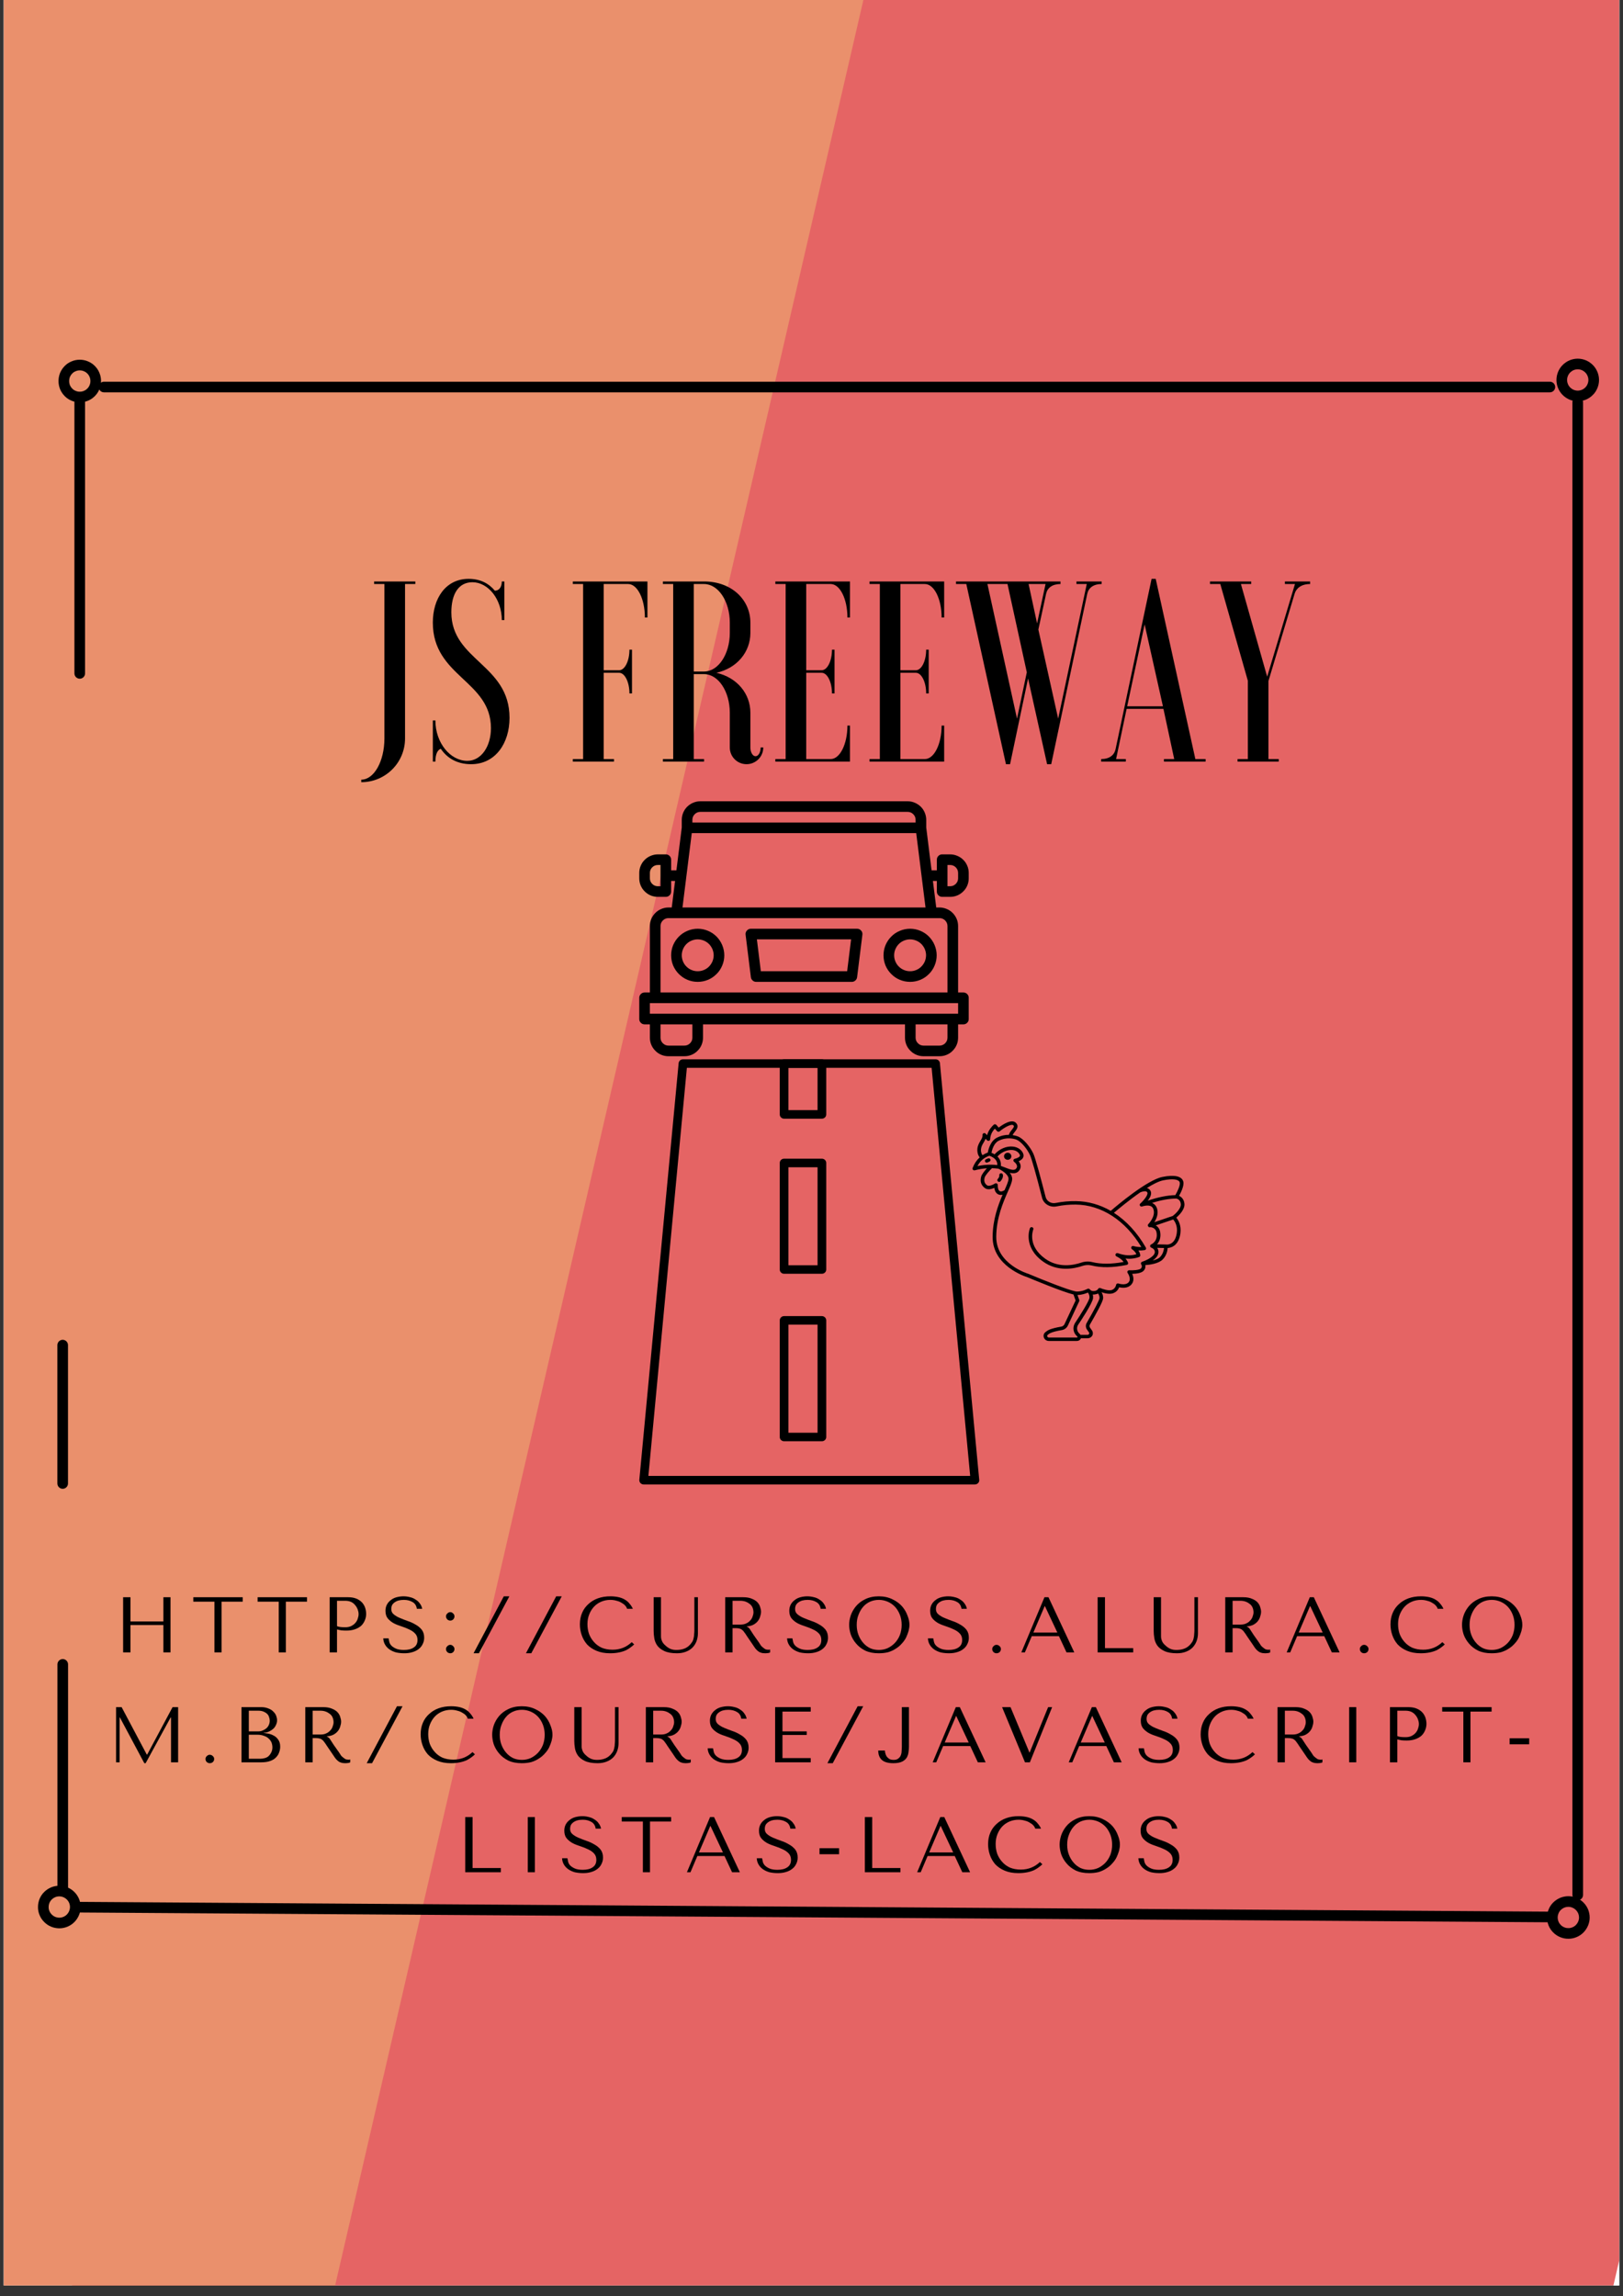 <svg xmlns="http://www.w3.org/2000/svg" xmlns:xlink="http://www.w3.org/1999/xlink" width="152" zoomAndPan="magnify" viewBox="0 0 114 161.25" height="215" preserveAspectRatio="xMidYMid meet" version="1.0"><rect x="0" y="0" width="114" height="161.25" fill="#333333" stroke="none"/><defs><g/><clipPath id="b41eba1885"><path d="M 0.266 0 L 113.734 0 L 113.734 160.504 L 0.266 160.504 Z M 0.266 0 " clip-rule="nonzero"/></clipPath><clipPath id="e837f15f64"><path d="M 3 0 L 113.734 0 L 113.734 160.504 L 3 160.504 Z M 3 0 " clip-rule="nonzero"/></clipPath><clipPath id="e45ed9ea6a"><path d="M 45.934 -16.293 L 149.301 7.602 L 107.238 189.531 L 3.871 165.633 Z M 45.934 -16.293 " clip-rule="nonzero"/></clipPath><clipPath id="8aaae9dd27"><path d="M 45.934 -16.293 L 148.969 7.527 L 106.941 189.312 L 3.906 165.492 Z M 45.934 -16.293 " clip-rule="nonzero"/></clipPath><clipPath id="3ade580de0"><path d="M 0.266 0 L 61 0 L 61 160.504 L 0.266 160.504 Z M 0.266 0 " clip-rule="nonzero"/></clipPath><clipPath id="7bc7dd4271"><path d="M 2.055 -14.559 L 61.121 -0.906 L 22.203 167.438 L -36.863 153.781 Z M 2.055 -14.559 " clip-rule="nonzero"/></clipPath><clipPath id="7536c80bb0"><path d="M 2.055 -14.559 L 60.867 -0.965 L 21.973 167.277 L -36.84 153.68 Z M 2.055 -14.559 " clip-rule="nonzero"/></clipPath><clipPath id="ae0e868fbc"><path d="M 105 21 L 113.734 21 L 113.734 33 L 105 33 Z M 105 21 " clip-rule="nonzero"/></clipPath><clipPath id="ebad169bc8"><path d="M 0.266 21 L 11 21 L 11 33 L 0.266 33 Z M 0.266 21 " clip-rule="nonzero"/></clipPath><clipPath id="65c65d25b5"><path d="M 0.266 128 L 10 128 L 10 140 L 0.266 140 Z M 0.266 128 " clip-rule="nonzero"/></clipPath><clipPath id="ba66d4f6ce"><path d="M 104 129 L 113.734 129 L 113.734 140 L 104 140 Z M 104 129 " clip-rule="nonzero"/></clipPath><clipPath id="a3977258ab"><path d="M 44.902 74.387 L 68.789 74.387 L 68.789 104.246 L 44.902 104.246 Z M 44.902 74.387 " clip-rule="nonzero"/></clipPath><clipPath id="414e571f96"><path d="M 54 74.387 L 59 74.387 L 59 79 L 54 79 Z M 54 74.387 " clip-rule="nonzero"/></clipPath><clipPath id="94efdd5def"><path d="M 68.297 78.516 L 83.227 78.516 L 83.227 94.195 L 68.297 94.195 Z M 68.297 78.516 " clip-rule="nonzero"/></clipPath><clipPath id="9be21590ce"><path d="M 44.902 56.266 L 68.043 56.266 L 68.043 74.184 L 44.902 74.184 Z M 44.902 56.266 " clip-rule="nonzero"/></clipPath></defs><g clip-path="url(#b41eba1885)"><path fill="#ffffff" d="M 0.266 0 L 113.734 0 L 113.734 167.969 L 0.266 167.969 Z M 0.266 0 " fill-opacity="1" fill-rule="nonzero"/><path fill="#ffffff" d="M 0.266 0 L 113.734 0 L 113.734 160.504 L 0.266 160.504 Z M 0.266 0 " fill-opacity="1" fill-rule="nonzero"/><path fill="#ffffff" d="M 0.266 0 L 113.734 0 L 113.734 160.504 L 0.266 160.504 Z M 0.266 0 " fill-opacity="1" fill-rule="nonzero"/></g><g clip-path="url(#e837f15f64)"><g clip-path="url(#e45ed9ea6a)"><g clip-path="url(#8aaae9dd27)"><path fill="#e56464" d="M 45.934 -16.293 L 148.707 7.465 L 106.648 189.395 L 3.871 165.633 Z M 45.934 -16.293 " fill-opacity="1" fill-rule="nonzero"/></g></g></g><g clip-path="url(#3ade580de0)"><g clip-path="url(#7bc7dd4271)"><g clip-path="url(#7536c80bb0)"><path fill="#ea906c" d="M 2.055 -14.559 L 61.121 -0.906 L 22.203 167.438 L -36.863 153.781 Z M 2.055 -14.559 " fill-opacity="1" fill-rule="nonzero"/></g></g></g><path stroke-linecap="round" transform="matrix(0, -0.747, 0.747, 0, 110.447, 133.447)" fill="none" stroke-linejoin="miter" d="M 0.499 0.5 L 140.827 0.5 " stroke="#000000" stroke-width="1" stroke-opacity="1" stroke-miterlimit="4"/><g clip-path="url(#ae0e868fbc)"><path stroke-linecap="butt" transform="matrix(0, -0.747, 0.747, 0, 110.821, 25.191)" fill="none" stroke-linejoin="miter" d="M -0.497 -0 C -0.497 0.198 -0.539 0.392 -0.612 0.575 C -0.691 0.758 -0.801 0.921 -0.942 1.062 C -1.078 1.203 -1.245 1.308 -1.428 1.386 C -1.611 1.46 -1.799 1.501 -2.002 1.501 C -2.201 1.501 -2.389 1.46 -2.572 1.386 C -2.76 1.308 -2.922 1.203 -3.058 1.062 C -3.199 0.921 -3.309 0.758 -3.387 0.575 C -3.46 0.392 -3.502 0.198 -3.502 -0 C -3.502 -0.199 -3.46 -0.393 -3.387 -0.576 C -3.309 -0.759 -3.199 -0.921 -3.058 -1.063 C -2.922 -1.204 -2.76 -1.309 -2.572 -1.387 C -2.389 -1.46 -2.201 -1.502 -2.002 -1.502 C -1.799 -1.502 -1.611 -1.46 -1.428 -1.387 C -1.245 -1.309 -1.078 -1.204 -0.942 -1.063 C -0.801 -0.921 -0.691 -0.759 -0.612 -0.576 C -0.539 -0.393 -0.497 -0.199 -0.497 -0 Z M -0.497 -0 " stroke="#000000" stroke-width="1" stroke-opacity="1" stroke-miterlimit="4"/></g><path stroke-linecap="round" transform="matrix(0, -0.749, 0.747, 0, 5.229, 47.665)" fill="none" stroke-linejoin="miter" d="M 0.502 0.498 L 25.915 0.498 " stroke="#000000" stroke-width="1" stroke-opacity="1" stroke-miterlimit="4"/><g clip-path="url(#ebad169bc8)"><path stroke-linecap="butt" transform="matrix(0, -0.749, 0.747, 0, 5.603, 25.262)" fill="none" stroke-linejoin="miter" d="M -0.5 -0.002 C -0.5 0.197 -0.537 0.391 -0.615 0.574 C -0.688 0.757 -0.797 0.919 -0.938 1.061 C -1.079 1.202 -1.241 1.312 -1.423 1.385 C -1.611 1.464 -1.799 1.5 -2.002 1.5 C -2.201 1.5 -2.388 1.464 -2.576 1.385 C -2.759 1.312 -2.92 1.202 -3.061 1.061 C -3.202 0.919 -3.312 0.757 -3.385 0.574 C -3.463 0.391 -3.499 0.197 -3.499 -0.002 C -3.499 -0.2 -3.463 -0.389 -3.385 -0.572 C -3.312 -0.76 -3.202 -0.922 -3.061 -1.059 C -2.92 -1.2 -2.759 -1.31 -2.576 -1.388 C -2.388 -1.461 -2.201 -1.498 -2.002 -1.498 C -1.799 -1.498 -1.611 -1.461 -1.423 -1.388 C -1.241 -1.31 -1.079 -1.2 -0.938 -1.059 C -0.797 -0.922 -0.688 -0.76 -0.615 -0.572 C -0.537 -0.389 -0.5 -0.2 -0.5 -0.002 Z M -0.5 -0.002 " stroke="#000000" stroke-width="1" stroke-opacity="1" stroke-miterlimit="4"/></g><path stroke-linecap="round" transform="matrix(0, -0.755, 0.747, 0, 4.03, 104.551)" fill="none" stroke-linejoin="miter" d="M 0.497 0.499 L 13.355 0.499 " stroke="#000000" stroke-width="1" stroke-opacity="1" stroke-miterlimit="4"/><path stroke-linecap="round" transform="matrix(0, -0.757, 0.747, 0, 4.033, 132.931)" fill="none" stroke-linejoin="miter" d="M 0.502 0.501 L 21.191 0.501 " stroke="#000000" stroke-width="1" stroke-opacity="1" stroke-miterlimit="4"/><path stroke-linecap="round" transform="matrix(0.745, 0, 0, 0.747, 6.933, 26.807)" fill="none" stroke-linejoin="miter" d="M 0.499 0.499 L 136.819 0.499 " stroke="#000000" stroke-width="1" stroke-opacity="1" stroke-miterlimit="4"/><path stroke-linecap="round" transform="matrix(0.749, 0.005, -0.005, 0.747, 2.67, 133.542)" fill="none" stroke-linejoin="miter" d="M 4.002 0.502 L 141.564 0.499 " stroke="#000000" stroke-width="1" stroke-opacity="1" stroke-miterlimit="4"/><g clip-path="url(#65c65d25b5)"><path stroke-linecap="butt" transform="matrix(0.749, 0.005, -0.005, 0.747, 2.667, 133.915)" fill="none" stroke-linejoin="miter" d="M 3.501 0.001 C 3.498 0.199 3.462 0.388 3.385 0.572 C 3.308 0.755 3.2 0.918 3.06 1.061 C 2.92 1.203 2.759 1.309 2.572 1.388 C 2.39 1.463 2.197 1.501 1.999 1.502 C 1.801 1.498 1.607 1.463 1.424 1.386 C 1.241 1.309 1.079 1.2 0.942 1.06 C 0.8 0.919 0.689 0.758 0.615 0.575 C 0.536 0.393 0.498 0.199 0.502 0 C 0.5 -0.198 0.541 -0.392 0.612 -0.576 C 0.689 -0.76 0.798 -0.923 0.938 -1.06 C 1.078 -1.202 1.244 -1.308 1.426 -1.387 C 1.608 -1.462 1.801 -1.5 1.999 -1.501 C 2.197 -1.497 2.39 -1.462 2.574 -1.385 C 2.757 -1.308 2.919 -1.199 3.061 -1.059 C 3.203 -0.918 3.308 -0.757 3.388 -0.574 C 3.462 -0.392 3.5 -0.198 3.501 0.001 Z M 3.501 0.001 " stroke="#000000" stroke-width="1" stroke-opacity="1" stroke-miterlimit="4"/></g><g clip-path="url(#ba66d4f6ce)"><path stroke-linecap="butt" transform="matrix(0.749, 0.005, -0.005, 0.747, 111.659, 134.67)" fill="none" stroke-linejoin="miter" d="M -0.5 0.001 C -0.498 0.2 -0.539 0.389 -0.616 0.572 C -0.693 0.756 -0.801 0.919 -0.941 1.061 C -1.081 1.203 -1.242 1.309 -1.424 1.384 C -1.611 1.463 -1.799 1.501 -2.002 1.498 C -2.2 1.499 -2.388 1.464 -2.572 1.386 C -2.76 1.309 -2.922 1.2 -3.059 1.06 C -3.201 0.92 -3.311 0.758 -3.386 0.576 C -3.46 0.388 -3.498 0.2 -3.499 0.001 C -3.501 -0.198 -3.46 -0.392 -3.383 -0.575 C -3.312 -0.759 -3.203 -0.922 -3.063 -1.059 C -2.918 -1.201 -2.757 -1.307 -2.575 -1.387 C -2.388 -1.461 -2.2 -1.499 -2.002 -1.501 C -1.799 -1.502 -1.61 -1.462 -1.427 -1.384 C -1.244 -1.307 -1.082 -1.204 -0.94 -1.058 C -0.798 -0.918 -0.693 -0.756 -0.613 -0.574 C -0.539 -0.391 -0.501 -0.198 -0.5 0.001 Z M -0.5 0.001 " stroke="#000000" stroke-width="1" stroke-opacity="1" stroke-miterlimit="4"/></g><g clip-path="url(#a3977258ab)"><path fill="#000000" d="M 45.211 104.25 C 45.043 104.25 44.906 104.117 44.906 103.949 C 44.906 103.941 44.906 103.93 44.906 103.922 C 45.184 100.996 47.391 77.586 47.668 74.66 C 47.684 74.504 47.816 74.391 47.973 74.391 C 49.746 74.391 63.941 74.391 65.715 74.391 C 65.875 74.391 66.004 74.504 66.02 74.66 C 66.297 77.586 68.508 100.996 68.781 103.922 C 68.793 104.008 68.762 104.09 68.703 104.152 C 68.645 104.215 68.562 104.25 68.477 104.25 C 63.82 104.25 47.535 104.25 45.211 104.25 Z M 45.543 103.648 L 68.145 103.648 L 65.438 74.992 L 48.246 74.992 Z M 45.543 103.648 " fill-opacity="1" fill-rule="nonzero"/></g><g clip-path="url(#414e571f96)"><path fill="#000000" d="M 55.074 78.562 C 54.906 78.562 54.77 78.43 54.77 78.262 C 54.77 77.906 54.77 75.047 54.77 74.691 C 54.77 74.523 54.906 74.391 55.074 74.391 C 55.34 74.391 57.465 74.391 57.73 74.391 C 57.898 74.391 58.035 74.523 58.035 74.691 C 58.035 75.047 58.035 77.906 58.035 78.262 C 58.035 78.43 57.898 78.562 57.73 78.562 C 57.199 78.562 55.34 78.562 55.074 78.562 Z M 55.379 77.961 L 57.426 77.961 L 57.426 74.992 L 55.379 74.992 Z M 55.379 77.961 " fill-opacity="1" fill-rule="nonzero"/></g><path fill="#000000" d="M 55.074 89.453 C 54.906 89.453 54.77 89.32 54.77 89.156 C 54.77 88.406 54.77 82.418 54.77 81.672 C 54.77 81.504 54.906 81.371 55.074 81.371 C 55.34 81.371 57.465 81.371 57.73 81.371 C 57.898 81.371 58.035 81.504 58.035 81.672 C 58.035 82.418 58.035 88.406 58.035 89.156 C 58.035 89.32 57.898 89.453 57.73 89.453 C 57.199 89.453 55.34 89.453 55.074 89.453 Z M 55.379 88.855 L 57.426 88.855 L 57.426 81.973 L 55.379 81.973 Z M 55.379 88.855 " fill-opacity="1" fill-rule="nonzero"/><path fill="#000000" d="M 55.074 101.215 C 54.906 101.215 54.77 101.082 54.77 100.918 C 54.77 100.098 54.77 93.547 54.77 92.727 C 54.77 92.562 54.906 92.426 55.074 92.426 C 55.34 92.426 57.465 92.426 57.73 92.426 C 57.898 92.426 58.035 92.562 58.035 92.727 C 58.035 93.547 58.035 100.098 58.035 100.918 C 58.035 101.082 57.898 101.215 57.73 101.215 C 57.199 101.215 55.34 101.215 55.074 101.215 Z M 55.379 100.617 L 57.426 100.617 L 57.426 93.027 L 55.379 93.027 Z M 55.379 100.617 " fill-opacity="1" fill-rule="nonzero"/><path fill="#000000" d="M 70.781 80.953 C 70.637 80.953 70.523 81.066 70.523 81.203 C 70.523 81.34 70.637 81.449 70.781 81.449 C 70.922 81.449 71.039 81.34 71.039 81.203 C 71.039 81.066 70.922 80.953 70.781 80.953 Z M 70.781 80.953 " fill-opacity="1" fill-rule="nonzero"/><path fill="#000000" d="M 70.445 82.504 C 70.434 82.434 70.371 82.387 70.301 82.395 C 70.23 82.406 70.184 82.465 70.191 82.531 C 70.203 82.617 70.168 82.703 70.082 82.797 C 70.035 82.848 70.043 82.926 70.098 82.969 C 70.121 82.992 70.148 83 70.18 83 C 70.215 83 70.25 82.984 70.277 82.957 C 70.406 82.812 70.465 82.656 70.445 82.504 Z M 70.445 82.504 " fill-opacity="1" fill-rule="nonzero"/><path fill="#000000" d="M 69.395 81.355 L 69.258 81.414 C 69.191 81.445 69.164 81.516 69.195 81.578 C 69.215 81.621 69.262 81.648 69.312 81.648 C 69.328 81.648 69.348 81.645 69.363 81.637 L 69.5 81.574 C 69.566 81.547 69.594 81.473 69.562 81.414 C 69.535 81.352 69.457 81.324 69.395 81.355 Z M 69.395 81.355 " fill-opacity="1" fill-rule="nonzero"/><g clip-path="url(#94efdd5def)"><path fill="#000000" d="M 83.195 84.539 C 83.168 84.223 82.984 84.055 82.816 83.98 C 82.949 83.746 83.184 83.273 83.117 82.988 C 83.023 82.602 82.504 82.48 81.652 82.652 C 80.578 82.863 78.445 84.668 78.02 85.035 C 77.258 84.598 76.426 84.359 75.562 84.352 C 75.086 84.344 74.613 84.391 74.156 84.48 C 73.832 84.547 73.52 84.359 73.445 84.059 C 73.133 82.848 72.734 81.34 72.578 81.008 C 72.355 80.539 71.898 79.961 71.488 79.805 C 71.41 79.777 71.285 79.738 71.129 79.715 C 71.156 79.641 71.219 79.559 71.281 79.484 C 71.41 79.32 71.586 79.098 71.371 78.867 C 71.074 78.543 70.426 78.977 70.148 79.188 L 69.984 78.996 C 69.961 78.973 69.926 78.957 69.891 78.953 C 69.855 78.953 69.82 78.965 69.797 78.988 C 69.559 79.215 69.402 79.461 69.336 79.723 L 69.23 79.613 C 69.195 79.574 69.133 79.562 69.086 79.586 C 69.035 79.605 69.004 79.656 69.012 79.711 C 69.027 79.852 68.957 79.969 68.867 80.117 C 68.777 80.27 68.672 80.441 68.652 80.676 C 68.629 80.98 68.727 81.172 68.812 81.281 C 68.602 81.473 68.434 81.719 68.316 82.027 C 68.301 82.07 68.312 82.117 68.344 82.152 C 68.375 82.184 68.426 82.199 68.469 82.188 C 68.766 82.109 69.047 82.062 69.32 82.047 C 69.164 82.219 68.965 82.457 68.918 82.629 C 68.824 82.965 68.914 83.242 69.18 83.438 C 69.379 83.582 69.656 83.504 69.84 83.422 C 69.859 83.574 69.922 83.766 70.086 83.859 C 70.156 83.902 70.234 83.918 70.305 83.918 C 70.344 83.918 70.383 83.91 70.422 83.902 C 70.109 84.633 69.73 85.645 69.723 86.859 C 69.711 88.902 72.004 89.645 72.164 89.695 C 72.461 89.82 74.605 90.715 75.402 90.91 L 75.551 91.328 L 74.773 92.988 C 74.727 93.086 74.637 93.152 74.531 93.168 C 74.246 93.215 73.855 93.297 73.633 93.414 C 73.559 93.453 73.484 93.504 73.414 93.566 C 73.305 93.664 73.27 93.812 73.328 93.945 C 73.383 94.086 73.52 94.172 73.672 94.172 L 75.645 94.172 C 75.77 94.172 75.879 94.102 75.922 93.988 C 75.922 93.988 75.922 93.988 75.922 93.984 L 76.391 93.984 C 76.531 93.984 76.656 93.914 76.723 93.797 C 76.785 93.68 76.777 93.539 76.699 93.43 L 76.566 93.242 C 76.52 93.176 76.516 93.09 76.555 93.023 C 76.961 92.324 77.449 91.441 77.48 91.207 C 77.504 91.02 77.438 90.859 77.371 90.75 C 77.582 90.824 77.938 90.91 78.195 90.816 C 78.445 90.723 78.559 90.535 78.609 90.402 C 78.816 90.449 79.223 90.492 79.469 90.207 C 79.688 89.957 79.613 89.652 79.527 89.457 C 79.785 89.453 80.176 89.414 80.332 89.238 C 80.453 89.105 80.469 88.961 80.445 88.844 C 80.754 88.824 81.371 88.746 81.664 88.453 C 81.938 88.176 82.004 87.832 82.016 87.645 C 82.133 87.637 82.305 87.602 82.469 87.484 C 82.707 87.309 82.859 87.016 82.914 86.605 C 82.984 86.047 82.762 85.68 82.625 85.512 C 82.824 85.34 83.23 84.938 83.195 84.539 Z M 82.941 84.559 C 82.969 84.867 82.559 85.254 82.379 85.391 L 81.082 85.832 C 81.238 85.586 81.391 85.219 81.262 84.844 C 81.203 84.68 81.098 84.559 80.945 84.488 C 80.938 84.484 80.93 84.48 80.922 84.477 C 81.555 84.277 82.117 84.176 82.621 84.172 C 82.668 84.18 82.914 84.238 82.941 84.559 Z M 81.703 82.891 C 82.367 82.758 82.812 82.816 82.867 83.043 C 82.914 83.234 82.711 83.664 82.555 83.93 C 81.98 83.945 81.344 84.074 80.621 84.32 C 80.785 84.105 80.918 83.848 80.82 83.645 C 80.773 83.547 80.695 83.477 80.59 83.441 C 80.578 83.438 80.566 83.438 80.555 83.434 C 80.988 83.16 81.398 82.953 81.703 82.891 Z M 68.906 80.699 C 68.922 80.516 69.008 80.375 69.09 80.238 C 69.141 80.152 69.191 80.066 69.227 79.973 L 69.332 80.082 C 69.367 80.117 69.422 80.129 69.469 80.113 C 69.52 80.098 69.551 80.051 69.551 80.004 C 69.562 79.734 69.668 79.488 69.879 79.262 L 70.035 79.438 C 70.059 79.461 70.09 79.477 70.125 79.48 C 70.16 79.48 70.191 79.473 70.219 79.449 C 70.539 79.184 71.055 78.891 71.184 79.031 C 71.246 79.098 71.227 79.148 71.078 79.336 C 70.992 79.441 70.898 79.559 70.867 79.695 C 70.625 79.695 70.336 79.742 70.027 79.895 C 69.566 80.125 69.422 80.727 69.383 80.941 C 69.25 80.988 69.125 81.051 69.012 81.125 C 68.957 81.055 68.887 80.922 68.906 80.699 Z M 69.496 81.164 C 69.883 81.309 70.062 81.52 70.051 81.82 C 69.91 81.805 69.77 81.793 69.625 81.793 C 69.625 81.793 69.621 81.793 69.617 81.793 C 69.605 81.793 69.594 81.793 69.586 81.793 C 69.281 81.793 68.977 81.824 68.656 81.891 C 68.844 81.531 69.121 81.293 69.496 81.164 Z M 71.234 81.594 C 71.238 81.598 71.535 81.805 71.402 82.031 C 71.273 82.238 71.02 82.164 70.508 81.957 C 70.438 81.93 70.371 81.906 70.301 81.879 C 70.32 81.668 70.273 81.426 70.062 81.219 C 70.379 80.867 70.809 80.734 71.113 80.762 C 71.352 80.785 71.535 80.902 71.625 81.086 C 71.652 81.141 71.641 81.172 71.629 81.195 C 71.582 81.289 71.375 81.359 71.285 81.375 C 71.234 81.387 71.195 81.422 71.184 81.469 C 71.176 81.516 71.195 81.566 71.234 81.594 Z M 70.219 83.648 C 70.102 83.586 70.078 83.336 70.082 83.227 C 70.086 83.18 70.059 83.137 70.02 83.113 C 69.977 83.09 69.926 83.094 69.883 83.117 C 69.762 83.199 69.461 83.336 69.332 83.242 C 69.152 83.109 69.098 82.934 69.164 82.695 C 69.207 82.539 69.484 82.227 69.676 82.039 C 69.828 82.043 69.977 82.055 70.125 82.074 C 70.348 82.176 70.859 82.48 70.84 82.805 C 70.828 82.969 70.711 83.242 70.559 83.582 C 70.5 83.621 70.328 83.715 70.219 83.648 Z M 75.684 93.902 C 75.68 93.914 75.668 93.93 75.645 93.93 L 73.672 93.93 C 73.613 93.93 73.578 93.891 73.562 93.859 C 73.555 93.836 73.543 93.789 73.59 93.746 C 73.645 93.699 73.699 93.656 73.758 93.629 C 73.906 93.551 74.195 93.473 74.574 93.41 C 74.766 93.379 74.926 93.262 75.008 93.09 L 75.801 91.387 C 75.816 91.359 75.816 91.324 75.809 91.297 L 75.684 90.945 C 76.012 90.934 76.281 90.836 76.414 90.773 C 76.469 90.844 76.539 90.969 76.523 91.145 C 76.5 91.367 75.883 92.355 75.496 92.934 C 75.32 93.246 75.391 93.629 75.672 93.859 C 75.688 93.875 75.688 93.891 75.684 93.902 Z M 77.227 91.18 C 77.207 91.32 76.855 92 76.332 92.902 C 76.242 93.055 76.254 93.238 76.355 93.379 L 76.488 93.566 C 76.523 93.617 76.504 93.664 76.496 93.68 C 76.484 93.699 76.457 93.742 76.391 93.742 L 75.895 93.742 C 75.879 93.719 75.863 93.695 75.84 93.676 C 75.648 93.52 75.602 93.262 75.715 93.059 C 75.887 92.805 76.742 91.516 76.777 91.168 C 76.785 91.07 76.777 90.984 76.758 90.91 C 76.801 90.914 76.848 90.914 76.895 90.906 C 76.992 90.895 77.066 90.871 77.129 90.84 C 77.18 90.914 77.246 91.035 77.227 91.18 Z M 80.141 89.082 C 80.039 89.191 79.59 89.223 79.32 89.207 C 79.273 89.207 79.223 89.23 79.199 89.27 C 79.176 89.309 79.18 89.359 79.207 89.398 C 79.207 89.402 79.492 89.801 79.273 90.051 C 79.051 90.305 78.57 90.137 78.562 90.137 C 78.527 90.125 78.488 90.129 78.453 90.148 C 78.422 90.168 78.398 90.199 78.395 90.238 C 78.395 90.238 78.355 90.492 78.102 90.59 C 77.875 90.672 77.441 90.523 77.297 90.461 C 77.266 90.445 77.227 90.449 77.195 90.461 C 77.164 90.473 77.137 90.496 77.125 90.527 C 77.121 90.531 77.074 90.637 76.863 90.664 C 76.73 90.68 76.648 90.641 76.602 90.602 C 76.562 90.555 76.531 90.531 76.527 90.527 C 76.527 90.527 76.523 90.527 76.523 90.523 C 76.516 90.52 76.508 90.516 76.5 90.512 C 76.492 90.508 76.488 90.504 76.48 90.504 C 76.473 90.5 76.461 90.5 76.453 90.5 C 76.445 90.5 76.441 90.5 76.434 90.5 C 76.422 90.5 76.414 90.504 76.406 90.504 C 76.398 90.508 76.391 90.508 76.387 90.512 C 76.383 90.516 76.379 90.516 76.379 90.516 C 76.375 90.516 76.055 90.703 75.633 90.703 C 75.605 90.703 75.562 90.695 75.512 90.684 C 74.988 90.574 73.336 89.922 72.262 89.469 C 72.254 89.465 72.25 89.465 72.246 89.461 C 72.223 89.457 69.969 88.785 69.977 86.859 C 69.984 85.52 70.469 84.426 70.785 83.699 C 70.957 83.312 71.082 83.031 71.094 82.82 C 71.105 82.648 71.031 82.496 70.926 82.363 C 71.012 82.383 71.098 82.395 71.176 82.395 C 71.355 82.395 71.512 82.332 71.621 82.152 C 71.762 81.922 71.672 81.703 71.551 81.551 C 71.664 81.5 71.793 81.426 71.859 81.305 C 71.895 81.234 71.922 81.125 71.855 80.98 C 71.727 80.719 71.469 80.551 71.137 80.52 C 70.684 80.477 70.195 80.688 69.859 81.066 C 69.797 81.027 69.723 80.988 69.641 80.957 C 69.68 80.758 69.805 80.281 70.145 80.113 C 70.715 79.832 71.207 79.965 71.395 80.035 C 71.688 80.145 72.117 80.629 72.344 81.109 C 72.457 81.352 72.77 82.445 73.195 84.117 C 73.305 84.547 73.75 84.812 74.207 84.723 C 74.645 84.633 75.098 84.59 75.562 84.594 C 77.363 84.613 79.035 85.695 80.168 87.574 C 79.984 87.582 79.801 87.559 79.621 87.508 C 79.559 87.488 79.496 87.516 79.469 87.566 C 79.441 87.621 79.457 87.688 79.504 87.723 C 79.668 87.84 79.773 87.957 79.816 88.082 C 79.414 88.203 78.988 88.176 78.523 88.008 C 78.457 87.984 78.387 88.016 78.359 88.074 C 78.332 88.133 78.359 88.203 78.422 88.234 C 78.656 88.348 78.82 88.473 78.922 88.625 C 78.059 88.781 77.336 88.785 76.719 88.633 C 76.469 88.57 76.203 88.582 75.941 88.672 C 75.398 88.855 74.348 89.066 73.414 88.395 C 72.137 87.477 72.562 86.391 72.578 86.344 C 72.605 86.281 72.574 86.211 72.508 86.188 C 72.441 86.16 72.367 86.191 72.344 86.254 C 72.336 86.266 71.824 87.559 73.262 88.594 C 74.289 89.332 75.438 89.105 76.027 88.902 C 76.238 88.832 76.457 88.82 76.656 88.867 C 77.348 89.043 78.16 89.031 79.141 88.832 C 79.176 88.824 79.207 88.805 79.227 88.773 C 79.242 88.738 79.246 88.703 79.23 88.668 C 79.191 88.566 79.129 88.473 79.055 88.387 C 79.387 88.422 79.707 88.387 80.012 88.277 C 80.066 88.258 80.102 88.203 80.094 88.148 C 80.078 88.031 80.035 87.922 79.961 87.816 C 80.105 87.824 80.25 87.816 80.395 87.793 C 80.438 87.789 80.473 87.762 80.488 87.727 C 80.508 87.691 80.504 87.648 80.484 87.613 C 79.879 86.559 79.109 85.73 78.242 85.172 C 78.535 84.926 79.305 84.281 80.09 83.738 C 80.164 83.703 80.379 83.629 80.508 83.672 C 80.547 83.688 80.57 83.707 80.59 83.746 C 80.664 83.906 80.336 84.305 80.094 84.523 C 80.094 84.523 80.09 84.523 80.09 84.523 C 80.086 84.527 80.086 84.531 80.082 84.535 C 80.074 84.543 80.066 84.551 80.062 84.559 C 80.062 84.566 80.062 84.57 80.059 84.578 C 80.055 84.586 80.055 84.594 80.055 84.602 C 80.051 84.609 80.055 84.613 80.055 84.621 C 80.055 84.629 80.055 84.641 80.059 84.648 C 80.059 84.652 80.059 84.656 80.062 84.656 C 80.062 84.66 80.066 84.664 80.066 84.668 C 80.07 84.672 80.07 84.672 80.07 84.676 C 80.07 84.68 80.074 84.68 80.074 84.68 C 80.082 84.688 80.086 84.695 80.094 84.699 C 80.098 84.703 80.102 84.707 80.105 84.711 C 80.113 84.715 80.121 84.719 80.133 84.723 C 80.133 84.727 80.137 84.727 80.141 84.727 C 80.152 84.73 80.164 84.734 80.18 84.734 C 80.195 84.734 80.211 84.73 80.223 84.727 C 80.324 84.691 80.633 84.613 80.836 84.707 C 80.922 84.75 80.984 84.816 81.016 84.922 C 81.191 85.426 80.664 85.961 80.66 85.965 C 80.625 86 80.613 86.051 80.633 86.098 C 80.637 86.102 80.637 86.102 80.641 86.105 C 80.641 86.105 80.641 86.109 80.641 86.109 C 80.66 86.16 80.707 86.191 80.762 86.191 C 80.773 86.191 80.789 86.188 80.805 86.184 L 80.82 86.18 C 80.945 86.195 81.191 86.27 81.238 86.562 C 81.344 87.176 80.887 87.379 80.863 87.391 C 80.863 87.391 80.863 87.391 80.859 87.391 C 80.848 87.398 80.836 87.406 80.824 87.414 C 80.82 87.418 80.82 87.422 80.816 87.426 C 80.809 87.43 80.805 87.441 80.797 87.449 C 80.797 87.453 80.793 87.457 80.793 87.461 C 80.789 87.473 80.785 87.484 80.785 87.492 C 80.785 87.496 80.785 87.5 80.785 87.5 C 80.785 87.504 80.785 87.504 80.785 87.504 C 80.785 87.504 80.785 87.508 80.785 87.508 C 80.785 87.523 80.789 87.535 80.793 87.547 C 80.793 87.551 80.797 87.555 80.797 87.555 C 80.801 87.566 80.809 87.574 80.816 87.582 C 80.82 87.586 80.82 87.59 80.824 87.594 C 80.832 87.602 80.844 87.605 80.852 87.609 C 80.855 87.613 80.859 87.617 80.863 87.617 C 80.863 87.617 80.867 87.617 80.867 87.621 C 80.879 87.625 81.145 87.719 81.113 87.957 C 81.07 88.273 80.457 88.535 80.223 88.609 C 80.223 88.613 80.219 88.613 80.219 88.613 C 80.207 88.617 80.195 88.625 80.188 88.633 C 80.184 88.633 80.18 88.637 80.176 88.637 C 80.168 88.648 80.16 88.656 80.152 88.672 C 80.152 88.672 80.148 88.676 80.148 88.676 C 80.145 88.688 80.141 88.699 80.141 88.711 C 80.141 88.715 80.137 88.719 80.137 88.723 C 80.137 88.738 80.141 88.75 80.145 88.766 C 80.148 88.777 80.152 88.785 80.16 88.797 C 80.164 88.801 80.262 88.941 80.141 89.082 Z M 81.477 88.285 C 81.367 88.398 81.172 88.473 80.969 88.52 C 81.164 88.383 81.336 88.207 81.367 87.988 C 81.387 87.844 81.344 87.727 81.281 87.633 L 81.762 87.645 C 81.746 87.793 81.691 88.066 81.477 88.285 Z M 82.66 86.574 C 82.613 86.914 82.5 87.152 82.316 87.285 C 82.125 87.43 81.922 87.402 81.914 87.402 C 81.91 87.402 81.906 87.402 81.906 87.402 C 81.902 87.402 81.898 87.398 81.895 87.398 L 81.27 87.387 C 81.43 87.207 81.559 86.922 81.492 86.523 C 81.453 86.293 81.328 86.145 81.184 86.055 L 82.406 85.641 C 82.508 85.758 82.727 86.07 82.66 86.574 Z M 82.66 86.574 " fill-opacity="1" fill-rule="nonzero"/></g><path fill="#000000" d="M 49.008 65.223 C 48.762 65.223 48.523 65.27 48.293 65.367 C 48.066 65.461 47.863 65.594 47.688 65.77 C 47.512 65.945 47.379 66.148 47.281 66.375 C 47.188 66.605 47.141 66.84 47.141 67.09 C 47.141 67.336 47.188 67.574 47.281 67.805 C 47.379 68.031 47.512 68.234 47.688 68.406 C 47.863 68.582 48.066 68.719 48.293 68.812 C 48.523 68.906 48.762 68.953 49.008 68.953 C 49.254 68.953 49.492 68.906 49.723 68.812 C 49.949 68.719 50.152 68.582 50.328 68.406 C 50.504 68.234 50.637 68.031 50.73 67.805 C 50.828 67.574 50.875 67.336 50.875 67.09 C 50.875 66.84 50.824 66.605 50.73 66.375 C 50.637 66.148 50.5 65.945 50.328 65.77 C 50.152 65.594 49.949 65.461 49.723 65.367 C 49.492 65.27 49.254 65.223 49.008 65.223 Z M 49.008 68.207 C 48.859 68.207 48.715 68.18 48.578 68.121 C 48.441 68.066 48.32 67.984 48.215 67.879 C 48.109 67.777 48.031 67.656 47.973 67.516 C 47.918 67.379 47.887 67.238 47.887 67.09 C 47.887 66.941 47.918 66.797 47.973 66.66 C 48.031 66.523 48.109 66.402 48.215 66.297 C 48.32 66.191 48.441 66.113 48.578 66.055 C 48.715 66 48.859 65.969 49.008 65.969 C 49.156 65.969 49.297 66 49.438 66.055 C 49.574 66.113 49.695 66.191 49.801 66.297 C 49.902 66.402 49.984 66.523 50.043 66.66 C 50.098 66.797 50.129 66.941 50.129 67.09 C 50.129 67.238 50.098 67.379 50.043 67.516 C 49.984 67.652 49.902 67.773 49.801 67.879 C 49.695 67.984 49.574 68.066 49.438 68.121 C 49.297 68.18 49.156 68.207 49.008 68.207 Z M 49.008 68.207 " fill-opacity="1" fill-rule="nonzero"/><path fill="#000000" d="M 63.926 65.223 C 63.68 65.223 63.441 65.27 63.211 65.367 C 62.98 65.461 62.781 65.594 62.605 65.77 C 62.43 65.945 62.297 66.148 62.199 66.375 C 62.105 66.605 62.059 66.84 62.059 67.09 C 62.059 67.336 62.105 67.574 62.199 67.805 C 62.297 68.031 62.43 68.234 62.605 68.406 C 62.781 68.582 62.98 68.719 63.211 68.812 C 63.441 68.906 63.68 68.953 63.926 68.953 C 64.172 68.953 64.41 68.906 64.641 68.812 C 64.867 68.719 65.07 68.582 65.246 68.406 C 65.422 68.234 65.555 68.031 65.648 67.805 C 65.746 67.574 65.793 67.336 65.793 67.09 C 65.793 66.84 65.742 66.605 65.648 66.375 C 65.555 66.148 65.418 65.945 65.246 65.77 C 65.07 65.594 64.867 65.461 64.641 65.367 C 64.41 65.27 64.172 65.223 63.926 65.223 Z M 63.926 68.207 C 63.777 68.207 63.633 68.18 63.496 68.121 C 63.359 68.066 63.238 67.984 63.133 67.879 C 63.027 67.777 62.949 67.656 62.891 67.516 C 62.832 67.379 62.805 67.238 62.805 67.09 C 62.805 66.941 62.832 66.797 62.891 66.66 C 62.949 66.523 63.027 66.402 63.133 66.297 C 63.238 66.191 63.359 66.113 63.496 66.055 C 63.633 66 63.777 65.969 63.926 65.969 C 64.074 65.969 64.215 66 64.355 66.055 C 64.492 66.113 64.613 66.191 64.719 66.297 C 64.82 66.402 64.902 66.523 64.961 66.66 C 65.016 66.797 65.047 66.941 65.047 67.09 C 65.043 67.238 65.016 67.379 64.961 67.516 C 64.902 67.652 64.82 67.773 64.715 67.879 C 64.613 67.984 64.492 68.066 64.355 68.121 C 64.215 68.18 64.074 68.207 63.926 68.207 Z M 63.926 68.207 " fill-opacity="1" fill-rule="nonzero"/><path fill="#000000" d="M 60.207 65.223 L 52.738 65.223 C 52.629 65.223 52.535 65.266 52.461 65.352 C 52.387 65.434 52.355 65.531 52.371 65.645 L 52.742 68.629 C 52.754 68.723 52.797 68.797 52.867 68.859 C 52.938 68.922 53.02 68.953 53.113 68.953 L 59.832 68.953 C 59.926 68.953 60.008 68.922 60.078 68.859 C 60.148 68.797 60.191 68.723 60.203 68.629 L 60.574 65.645 C 60.59 65.531 60.559 65.434 60.484 65.352 C 60.41 65.266 60.316 65.223 60.207 65.223 Z M 59.504 68.207 L 53.441 68.207 L 53.164 65.969 L 59.781 65.969 Z M 59.504 68.207 " fill-opacity="1" fill-rule="nonzero"/><g clip-path="url(#9be21590ce)"><path fill="#000000" d="M 66.176 62.984 L 66.738 62.984 C 66.91 62.984 67.078 62.953 67.238 62.887 C 67.398 62.82 67.539 62.723 67.66 62.602 C 67.785 62.48 67.879 62.34 67.945 62.18 C 68.012 62.02 68.043 61.852 68.043 61.68 L 68.043 61.305 C 68.043 61.133 68.012 60.965 67.945 60.809 C 67.879 60.648 67.785 60.504 67.66 60.383 C 67.539 60.262 67.398 60.168 67.238 60.102 C 67.078 60.035 66.91 60 66.738 60 L 66.176 60 C 66.074 60 65.988 60.035 65.914 60.109 C 65.84 60.184 65.805 60.27 65.805 60.375 L 65.805 61.121 L 65.434 61.121 L 65.059 58.113 L 65.059 57.574 C 65.059 57.402 65.023 57.234 64.957 57.074 C 64.891 56.914 64.797 56.773 64.676 56.652 C 64.551 56.531 64.41 56.438 64.25 56.371 C 64.09 56.305 63.926 56.27 63.75 56.27 L 49.195 56.27 C 49.02 56.27 48.855 56.305 48.695 56.371 C 48.535 56.438 48.395 56.531 48.27 56.652 C 48.148 56.773 48.055 56.914 47.988 57.074 C 47.922 57.234 47.887 57.402 47.887 57.574 L 47.887 58.113 L 47.512 61.121 L 47.141 61.121 L 47.141 60.375 C 47.141 60.27 47.105 60.184 47.031 60.109 C 46.957 60.035 46.871 60 46.77 60 L 46.207 60 C 46.035 60 45.867 60.035 45.707 60.102 C 45.547 60.168 45.406 60.262 45.285 60.383 C 45.16 60.504 45.066 60.648 45 60.809 C 44.934 60.965 44.902 61.133 44.902 61.305 L 44.902 61.68 C 44.902 61.852 44.934 62.02 45 62.18 C 45.066 62.34 45.16 62.48 45.285 62.602 C 45.406 62.723 45.547 62.82 45.707 62.887 C 45.867 62.953 46.035 62.984 46.207 62.984 L 46.77 62.984 C 46.871 62.984 46.957 62.949 47.031 62.875 C 47.105 62.805 47.141 62.715 47.141 62.613 L 47.141 61.867 L 47.418 61.867 L 47.184 63.73 L 46.953 63.73 C 46.781 63.73 46.613 63.766 46.453 63.832 C 46.293 63.898 46.152 63.992 46.031 64.113 C 45.91 64.238 45.812 64.379 45.746 64.539 C 45.68 64.699 45.648 64.863 45.648 65.035 L 45.648 69.699 L 45.273 69.699 C 45.172 69.699 45.082 69.738 45.012 69.809 C 44.938 69.883 44.902 69.969 44.902 70.074 L 44.902 71.566 C 44.902 71.668 44.938 71.758 45.012 71.828 C 45.082 71.902 45.172 71.938 45.273 71.938 L 45.648 71.938 L 45.648 72.871 C 45.648 73.043 45.68 73.211 45.746 73.371 C 45.812 73.531 45.91 73.672 46.031 73.793 C 46.152 73.918 46.293 74.012 46.453 74.078 C 46.613 74.145 46.781 74.176 46.953 74.176 L 48.074 74.176 C 48.246 74.176 48.414 74.145 48.574 74.078 C 48.734 74.012 48.875 73.918 48.996 73.793 C 49.121 73.672 49.215 73.531 49.281 73.371 C 49.348 73.211 49.379 73.043 49.379 72.871 L 49.379 71.938 L 63.566 71.938 L 63.566 72.871 C 63.566 73.043 63.598 73.211 63.664 73.371 C 63.73 73.531 63.824 73.672 63.949 73.793 C 64.07 73.918 64.211 74.012 64.371 74.078 C 64.531 74.145 64.699 74.176 64.871 74.176 L 65.992 74.176 C 66.164 74.176 66.332 74.145 66.492 74.078 C 66.652 74.012 66.793 73.918 66.914 73.793 C 67.035 73.672 67.133 73.531 67.199 73.371 C 67.266 73.211 67.297 73.043 67.297 72.871 L 67.297 71.938 L 67.672 71.938 C 67.773 71.938 67.863 71.902 67.934 71.828 C 68.008 71.758 68.043 71.668 68.043 71.566 L 68.043 70.074 C 68.043 69.969 68.008 69.883 67.934 69.809 C 67.863 69.738 67.773 69.699 67.672 69.699 L 67.297 69.699 L 67.297 65.035 C 67.297 64.863 67.266 64.699 67.199 64.539 C 67.133 64.379 67.035 64.238 66.914 64.113 C 66.793 63.992 66.652 63.898 66.492 63.832 C 66.332 63.766 66.164 63.73 65.992 63.73 L 65.762 63.73 L 65.527 61.867 L 65.805 61.867 L 65.805 62.613 C 65.805 62.715 65.84 62.805 65.914 62.875 C 65.988 62.949 66.074 62.984 66.176 62.984 Z M 66.551 60.746 L 66.738 60.746 C 66.891 60.746 67.023 60.801 67.133 60.91 C 67.242 61.02 67.297 61.152 67.297 61.305 L 67.297 61.68 C 67.297 61.832 67.242 61.965 67.133 62.074 C 67.023 62.184 66.891 62.238 66.738 62.238 L 66.551 62.238 Z M 46.395 62.238 L 46.207 62.238 C 46.055 62.238 45.922 62.184 45.812 62.074 C 45.703 61.965 45.648 61.832 45.648 61.68 L 45.648 61.305 C 45.648 61.152 45.703 61.02 45.812 60.91 C 45.922 60.801 46.055 60.746 46.207 60.746 L 46.395 60.746 Z M 48.633 57.574 C 48.633 57.422 48.688 57.289 48.797 57.18 C 48.906 57.07 49.039 57.016 49.195 57.016 L 63.75 57.016 C 63.906 57.016 64.039 57.07 64.148 57.18 C 64.258 57.289 64.312 57.422 64.312 57.574 L 64.312 57.762 L 48.633 57.762 Z M 48.59 58.508 L 64.355 58.508 L 65.008 63.73 L 47.938 63.73 Z M 48.633 72.871 C 48.633 73.027 48.578 73.156 48.469 73.266 C 48.359 73.375 48.23 73.43 48.074 73.43 L 46.953 73.43 C 46.801 73.43 46.668 73.375 46.559 73.266 C 46.449 73.156 46.395 73.027 46.395 72.871 L 46.395 71.938 L 48.633 71.938 Z M 66.551 72.871 C 66.551 73.027 66.496 73.156 66.387 73.266 C 66.277 73.375 66.145 73.43 65.992 73.43 L 64.871 73.43 C 64.715 73.43 64.586 73.375 64.477 73.266 C 64.367 73.156 64.312 73.027 64.312 72.871 L 64.312 71.938 L 66.551 71.938 Z M 67.297 70.445 L 67.297 71.191 L 45.648 71.191 L 45.648 70.445 Z M 65.992 64.477 C 66.145 64.477 66.277 64.531 66.387 64.641 C 66.496 64.75 66.551 64.883 66.551 65.035 L 66.551 69.699 L 46.395 69.699 L 46.395 65.035 C 46.395 64.883 46.449 64.75 46.559 64.641 C 46.668 64.531 46.801 64.477 46.953 64.477 Z M 65.992 64.477 " fill-opacity="1" fill-rule="nonzero"/></g><g fill="#000000" fill-opacity="1"><g transform="translate(9.199, 53.487)"><g/></g></g><g fill="#000000" fill-opacity="1"><g transform="translate(12.434, 53.487)"><g/></g></g><g fill="#000000" fill-opacity="1"><g transform="translate(15.67, 53.487)"><g/></g></g><g fill="#000000" fill-opacity="1"><g transform="translate(18.905, 53.487)"><g/></g></g><g fill="#000000" fill-opacity="1"><g transform="translate(22.141, 53.487)"><g/></g></g><g fill="#000000" fill-opacity="1"><g transform="translate(25.376, 53.487)"><g><path d="M 3.074 -12.473 L 3.797 -12.473 L 3.797 -12.652 L 0.902 -12.652 L 0.902 -12.473 L 1.625 -12.473 L 1.625 -1.625 C 1.625 -0.035 0.902 1.266 0 1.266 L 0 1.445 C 1.699 1.445 3.074 0.074 3.074 -1.625 Z M 3.074 -12.473 "/></g></g></g><g fill="#000000" fill-opacity="1"><g transform="translate(29.75, 53.487)"><g><path d="M 0.652 0 L 0.832 0 C 0.832 -0.578 1.012 -0.832 1.211 -0.902 C 1.664 -0.234 2.367 0.18 3.344 0.18 C 5.043 0.18 6.039 -1.285 6.039 -3.074 C 6.039 -6.832 1.953 -7.105 1.953 -10.484 C 1.953 -11.77 2.457 -12.598 3.434 -12.598 C 4.539 -12.598 5.496 -11.406 5.496 -9.941 L 5.676 -9.941 L 5.676 -12.652 L 5.496 -12.652 C 5.496 -12.219 5.277 -12.004 5.008 -12.004 C 4.59 -12.508 3.996 -12.836 3.164 -12.836 C 1.555 -12.836 0.652 -11.461 0.652 -9.762 C 0.652 -5.965 4.734 -5.695 4.734 -2.352 C 4.734 -1.066 4.051 -0.055 3.074 -0.055 C 1.879 -0.055 0.832 -1.32 0.832 -2.891 L 0.652 -2.891 Z M 0.652 0 "/></g></g></g><g fill="#000000" fill-opacity="1"><g transform="translate(36.457, 53.487)"><g/></g></g><g fill="#000000" fill-opacity="1"><g transform="translate(39.692, 53.487)"><g><path d="M 3.434 -0.18 L 2.711 -0.18 L 2.711 -6.238 L 3.797 -6.238 C 4.195 -6.238 4.52 -5.586 4.52 -4.789 L 4.699 -4.789 L 4.699 -7.863 L 4.52 -7.863 C 4.52 -7.066 4.195 -6.418 3.797 -6.418 L 2.711 -6.418 L 2.711 -12.473 L 4.43 -12.473 C 5.078 -12.473 5.605 -11.426 5.605 -10.121 L 5.785 -10.121 L 5.785 -12.652 L 0.543 -12.652 L 0.543 -12.473 L 1.266 -12.473 L 1.266 -0.18 L 0.543 -0.18 L 0.543 0 L 3.434 0 Z M 3.434 -0.18 "/></g></g></g><g fill="#000000" fill-opacity="1"><g transform="translate(46.019, 53.487)"><g><path d="M 3.434 -6.145 C 4.43 -6.145 5.242 -4.934 5.242 -3.434 L 5.242 -0.996 C 5.242 -0.344 5.766 0.18 6.418 0.18 C 7.066 0.18 7.594 -0.344 7.594 -0.996 L 7.41 -0.996 C 7.41 -0.652 7.25 -0.379 7.051 -0.379 C 6.852 -0.379 6.688 -0.652 6.688 -0.996 L 6.688 -3.434 C 6.688 -4.773 5.75 -5.91 4.301 -6.238 C 5.75 -6.562 6.688 -7.699 6.688 -9.039 L 6.688 -9.762 C 6.688 -11.352 5.387 -12.652 3.434 -12.652 L 0.543 -12.652 L 0.543 -12.473 L 1.266 -12.473 L 1.266 -0.18 L 0.543 -0.18 L 0.543 0 L 3.434 0 L 3.434 -0.18 L 2.711 -0.18 L 2.711 -6.145 Z M 3.434 -12.473 C 4.43 -12.473 5.242 -11.262 5.242 -9.762 L 5.242 -9.039 C 5.242 -7.539 4.43 -6.328 3.434 -6.328 L 2.711 -6.328 L 2.711 -12.473 Z M 3.434 -12.473 "/></g></g></g><g fill="#000000" fill-opacity="1"><g transform="translate(53.918, 53.487)"><g><path d="M 5.785 -12.652 L 0.543 -12.652 L 0.543 -12.473 L 1.266 -12.473 L 1.266 -0.18 L 0.543 -0.18 L 0.543 0 L 5.785 0 L 5.785 -2.531 L 5.605 -2.531 C 5.605 -1.23 5.078 -0.18 4.43 -0.18 L 2.711 -0.18 L 2.711 -6.238 L 3.797 -6.238 C 4.195 -6.238 4.52 -5.586 4.52 -4.789 L 4.699 -4.789 L 4.699 -7.863 L 4.52 -7.863 C 4.52 -7.066 4.195 -6.418 3.797 -6.418 L 2.711 -6.418 L 2.711 -12.473 L 4.43 -12.473 C 5.078 -12.473 5.605 -11.426 5.605 -10.121 L 5.785 -10.121 Z M 5.785 -12.652 "/></g></g></g><g fill="#000000" fill-opacity="1"><g transform="translate(60.534, 53.487)"><g><path d="M 5.785 -12.652 L 0.543 -12.652 L 0.543 -12.473 L 1.266 -12.473 L 1.266 -0.18 L 0.543 -0.18 L 0.543 0 L 5.785 0 L 5.785 -2.531 L 5.605 -2.531 C 5.605 -1.23 5.078 -0.18 4.43 -0.18 L 2.711 -0.18 L 2.711 -6.238 L 3.797 -6.238 C 4.195 -6.238 4.52 -5.586 4.52 -4.789 L 4.699 -4.789 L 4.699 -7.863 L 4.52 -7.863 C 4.52 -7.066 4.195 -6.418 3.797 -6.418 L 2.711 -6.418 L 2.711 -12.473 L 4.43 -12.473 C 5.078 -12.473 5.605 -11.426 5.605 -10.121 L 5.785 -10.121 Z M 5.785 -12.652 "/></g></g></g><g fill="#000000" fill-opacity="1"><g transform="translate(67.15, 53.487)"><g><path d="M 7.176 -3.02 L 5.785 -9.273 L 6.328 -11.785 C 6.418 -12.203 6.762 -12.473 7.34 -12.473 L 7.34 -12.652 L 0 -12.652 L 0 -12.473 L 0.723 -12.473 L 3.508 0.18 L 3.797 0.18 L 5.062 -5.84 L 6.398 0.18 L 6.688 0.18 L 9.219 -11.785 C 9.309 -12.203 9.652 -12.473 10.23 -12.473 L 10.23 -12.652 L 8.461 -12.652 L 8.461 -12.473 L 9.184 -12.473 Z M 4.285 -3.02 L 2.207 -12.473 L 3.617 -12.473 L 4.973 -6.273 Z M 6.289 -12.473 L 5.695 -9.707 L 5.098 -12.473 Z M 6.289 -12.473 "/></g></g></g><g fill="#000000" fill-opacity="1"><g transform="translate(77.454, 53.487)"><g><path d="M -0.109 0 L 1.625 0 L 1.625 -0.18 L 0.941 -0.18 L 1.68 -3.707 L 4.266 -3.707 L 5.023 -0.18 L 4.301 -0.18 L 4.301 0 L 7.23 0 L 7.23 -0.18 L 6.508 -0.18 L 3.723 -12.836 L 3.434 -12.836 L 0.902 -0.867 C 0.812 -0.453 0.469 -0.18 -0.109 -0.18 Z M 2.945 -9.637 L 4.23 -3.887 L 1.719 -3.887 Z M 2.945 -9.637 "/></g></g></g><g fill="#000000" fill-opacity="1"><g transform="translate(84.865, 53.487)"><g><path d="M 2.062 -0.18 L 2.062 0 L 4.953 0 L 4.953 -0.18 L 4.23 -0.18 L 4.23 -5.656 L 6.074 -11.805 C 6.184 -12.164 6.527 -12.473 7.16 -12.473 L 7.16 -12.652 L 5.387 -12.652 L 5.387 -12.473 L 6.094 -12.473 L 4.141 -5.965 L 2.297 -12.473 L 3.02 -12.473 L 3.02 -12.652 L 0.125 -12.652 L 0.125 -12.473 L 0.848 -12.473 L 2.785 -5.676 L 2.785 -0.18 Z M 2.062 -0.18 "/></g></g></g><g fill="#000000" fill-opacity="1"><g transform="translate(92.076, 53.487)"><g/></g></g><g fill="#000000" fill-opacity="1"><g transform="translate(95.312, 53.487)"><g/></g></g><g fill="#000000" fill-opacity="1"><g transform="translate(98.548, 53.487)"><g/></g></g><g fill="#000000" fill-opacity="1"><g transform="translate(7.992, 116.043)"><g><path d="M 1.172 -1.922 L 3.484 -1.922 L 3.484 0 L 3.984 0 L 3.984 -3.875 L 3.484 -3.875 L 3.484 -2.172 L 1.172 -2.172 L 1.172 -3.875 L 0.656 -3.875 L 0.656 0 L 1.172 0 Z M 1.172 -1.922 "/></g></g></g><g fill="#000000" fill-opacity="1"><g transform="translate(13.469, 116.043)"><g><path d="M 2.094 0 L 2.094 -3.562 L 3.578 -3.562 L 3.578 -3.875 L 0.109 -3.875 L 0.109 -3.562 L 1.594 -3.562 L 1.594 0 Z M 2.094 0 "/></g></g></g><g fill="#000000" fill-opacity="1"><g transform="translate(17.985, 116.043)"><g><path d="M 2.094 0 L 2.094 -3.562 L 3.578 -3.562 L 3.578 -3.875 L 0.109 -3.875 L 0.109 -3.562 L 1.594 -3.562 L 1.594 0 Z M 2.094 0 "/></g></g></g><g fill="#000000" fill-opacity="1"><g transform="translate(22.5, 116.043)"><g><path d="M 1.172 -1.609 C 1.266 -1.586 1.363 -1.566 1.469 -1.547 C 1.582 -1.535 1.707 -1.531 1.844 -1.531 C 2.062 -1.531 2.258 -1.562 2.438 -1.625 C 2.613 -1.688 2.758 -1.77 2.875 -1.875 C 2.988 -1.988 3.07 -2.113 3.125 -2.25 C 3.188 -2.395 3.219 -2.547 3.219 -2.703 C 3.219 -2.859 3.191 -3.008 3.141 -3.156 C 3.086 -3.301 3.008 -3.426 2.906 -3.531 C 2.801 -3.633 2.672 -3.719 2.516 -3.781 C 2.359 -3.844 2.172 -3.875 1.953 -3.875 L 0.656 -3.875 L 0.656 0 L 1.172 0 Z M 1.172 -3.625 L 1.75 -3.625 C 1.906 -3.625 2.039 -3.598 2.156 -3.547 C 2.27 -3.492 2.363 -3.422 2.438 -3.328 C 2.52 -3.234 2.582 -3.129 2.625 -3.016 C 2.664 -2.91 2.688 -2.801 2.688 -2.688 C 2.688 -2.582 2.664 -2.473 2.625 -2.359 C 2.594 -2.254 2.535 -2.156 2.453 -2.062 C 2.379 -1.977 2.281 -1.906 2.156 -1.844 C 2.039 -1.789 1.906 -1.766 1.75 -1.766 C 1.633 -1.766 1.523 -1.77 1.422 -1.781 C 1.328 -1.789 1.242 -1.812 1.172 -1.844 Z M 1.172 -3.625 "/></g></g></g><g fill="#000000" fill-opacity="1"><g transform="translate(26.717, 116.043)"><g><path d="M 0.203 -0.984 C 0.211 -0.816 0.254 -0.672 0.328 -0.547 C 0.398 -0.422 0.5 -0.312 0.625 -0.219 C 0.758 -0.125 0.914 -0.051 1.094 0 C 1.27 0.039 1.469 0.062 1.688 0.062 C 1.895 0.062 2.082 0.035 2.25 -0.016 C 2.426 -0.066 2.57 -0.141 2.688 -0.234 C 2.812 -0.328 2.906 -0.441 2.969 -0.578 C 3.039 -0.711 3.078 -0.863 3.078 -1.031 C 3.078 -1.258 3.02 -1.445 2.906 -1.594 C 2.789 -1.738 2.645 -1.859 2.469 -1.953 C 2.301 -2.055 2.117 -2.141 1.922 -2.203 C 1.723 -2.273 1.535 -2.348 1.359 -2.422 C 1.191 -2.492 1.051 -2.578 0.938 -2.672 C 0.82 -2.766 0.766 -2.891 0.766 -3.047 C 0.766 -3.141 0.781 -3.223 0.812 -3.297 C 0.852 -3.379 0.91 -3.445 0.984 -3.5 C 1.066 -3.562 1.16 -3.609 1.266 -3.641 C 1.379 -3.672 1.508 -3.688 1.656 -3.688 C 1.895 -3.688 2.098 -3.633 2.266 -3.531 C 2.43 -3.438 2.531 -3.281 2.562 -3.062 L 2.938 -3.062 C 2.914 -3.195 2.863 -3.316 2.781 -3.422 C 2.707 -3.535 2.609 -3.629 2.484 -3.703 C 2.367 -3.785 2.238 -3.844 2.094 -3.875 C 1.945 -3.914 1.789 -3.938 1.625 -3.938 C 1.457 -3.938 1.297 -3.914 1.141 -3.875 C 0.984 -3.832 0.848 -3.766 0.734 -3.672 C 0.617 -3.586 0.523 -3.477 0.453 -3.344 C 0.391 -3.219 0.359 -3.078 0.359 -2.922 C 0.359 -2.703 0.41 -2.523 0.516 -2.391 C 0.629 -2.254 0.77 -2.141 0.938 -2.047 C 1.102 -1.961 1.285 -1.891 1.484 -1.828 C 1.68 -1.766 1.863 -1.691 2.031 -1.609 C 2.195 -1.535 2.332 -1.441 2.438 -1.328 C 2.551 -1.211 2.609 -1.062 2.609 -0.875 C 2.609 -0.633 2.52 -0.457 2.344 -0.344 C 2.176 -0.227 1.945 -0.172 1.656 -0.172 C 1.426 -0.172 1.238 -0.203 1.094 -0.266 C 0.957 -0.328 0.848 -0.398 0.766 -0.484 C 0.691 -0.566 0.645 -0.656 0.625 -0.75 C 0.602 -0.844 0.586 -0.922 0.578 -0.984 Z M 0.203 -0.984 "/></g></g></g><g fill="#000000" fill-opacity="1"><g transform="translate(31, 116.043)"><g><path d="M 0.328 -0.234 C 0.328 -0.148 0.359 -0.078 0.422 -0.016 C 0.484 0.035 0.551 0.062 0.625 0.062 C 0.707 0.062 0.773 0.035 0.828 -0.016 C 0.891 -0.078 0.922 -0.148 0.922 -0.234 C 0.922 -0.316 0.891 -0.383 0.828 -0.438 C 0.773 -0.5 0.707 -0.531 0.625 -0.531 C 0.551 -0.531 0.484 -0.5 0.422 -0.438 C 0.359 -0.383 0.328 -0.316 0.328 -0.234 Z M 0.328 -2.531 C 0.328 -2.445 0.359 -2.375 0.422 -2.312 C 0.484 -2.258 0.551 -2.234 0.625 -2.234 C 0.707 -2.234 0.773 -2.258 0.828 -2.312 C 0.891 -2.375 0.922 -2.445 0.922 -2.531 C 0.922 -2.613 0.891 -2.68 0.828 -2.734 C 0.773 -2.797 0.707 -2.828 0.625 -2.828 C 0.551 -2.828 0.484 -2.797 0.422 -2.734 C 0.359 -2.68 0.328 -2.613 0.328 -2.531 Z M 0.328 -2.531 "/></g></g></g><g fill="#000000" fill-opacity="1"><g transform="translate(33.09, 116.043)"><g><path d="M 2.688 -3.938 L 0.547 0.062 L 0.172 0.062 L 2.297 -3.938 Z M 2.688 -3.938 "/></g></g></g><g fill="#000000" fill-opacity="1"><g transform="translate(36.77, 116.043)"><g><path d="M 2.688 -3.938 L 0.547 0.062 L 0.172 0.062 L 2.297 -3.938 Z M 2.688 -3.938 "/></g></g></g><g fill="#000000" fill-opacity="1"><g transform="translate(40.451, 116.043)"><g><path d="M 3.922 -0.719 C 3.547 -0.363 3.098 -0.188 2.578 -0.188 C 2.297 -0.188 2.039 -0.234 1.812 -0.328 C 1.594 -0.43 1.41 -0.566 1.266 -0.734 C 1.117 -0.898 1.004 -1.086 0.922 -1.297 C 0.848 -1.516 0.812 -1.742 0.812 -1.984 C 0.812 -2.234 0.852 -2.461 0.938 -2.672 C 1.02 -2.879 1.129 -3.055 1.266 -3.203 C 1.41 -3.359 1.582 -3.477 1.781 -3.562 C 1.977 -3.645 2.191 -3.688 2.422 -3.688 C 2.586 -3.688 2.734 -3.664 2.859 -3.625 C 2.992 -3.594 3.109 -3.547 3.203 -3.484 C 3.305 -3.43 3.391 -3.367 3.453 -3.297 C 3.523 -3.223 3.57 -3.145 3.594 -3.062 L 4 -3.062 C 3.945 -3.188 3.875 -3.301 3.781 -3.406 C 3.695 -3.52 3.594 -3.613 3.469 -3.688 C 3.344 -3.77 3.191 -3.832 3.016 -3.875 C 2.836 -3.914 2.641 -3.938 2.422 -3.938 C 2.098 -3.938 1.805 -3.891 1.547 -3.797 C 1.285 -3.703 1.062 -3.566 0.875 -3.391 C 0.688 -3.223 0.539 -3.02 0.438 -2.781 C 0.332 -2.539 0.281 -2.27 0.281 -1.969 C 0.281 -1.719 0.32 -1.469 0.406 -1.219 C 0.488 -0.977 0.613 -0.758 0.781 -0.562 C 0.957 -0.375 1.18 -0.223 1.453 -0.109 C 1.723 0.004 2.039 0.062 2.406 0.062 C 2.645 0.062 2.859 0.039 3.047 0 C 3.234 -0.039 3.395 -0.094 3.531 -0.156 C 3.664 -0.227 3.781 -0.301 3.875 -0.375 C 3.969 -0.445 4.039 -0.508 4.094 -0.562 Z M 3.922 -0.719 "/></g></g></g><g fill="#000000" fill-opacity="1"><g transform="translate(45.475, 116.043)"><g><path d="M 0.438 -3.875 L 0.438 -1.5 C 0.438 -1.344 0.453 -1.172 0.484 -0.984 C 0.516 -0.805 0.582 -0.641 0.688 -0.484 C 0.801 -0.328 0.969 -0.195 1.188 -0.094 C 1.406 0.008 1.703 0.062 2.078 0.062 C 2.316 0.062 2.523 0.023 2.703 -0.047 C 2.891 -0.117 3.047 -0.219 3.172 -0.344 C 3.297 -0.477 3.391 -0.629 3.453 -0.797 C 3.516 -0.973 3.547 -1.156 3.547 -1.344 L 3.547 -3.875 L 3.297 -3.875 L 3.297 -1.531 C 3.297 -1.445 3.289 -1.363 3.281 -1.281 C 3.281 -1.195 3.27 -1.113 3.25 -1.031 C 3.238 -0.945 3.211 -0.863 3.172 -0.781 C 3.129 -0.707 3.07 -0.629 3 -0.547 C 2.863 -0.398 2.711 -0.301 2.547 -0.25 C 2.391 -0.195 2.219 -0.172 2.031 -0.172 C 1.875 -0.172 1.734 -0.195 1.609 -0.25 C 1.492 -0.301 1.383 -0.375 1.281 -0.469 C 1.195 -0.539 1.129 -0.613 1.078 -0.688 C 1.035 -0.758 1.004 -0.832 0.984 -0.906 C 0.961 -0.977 0.953 -1.051 0.953 -1.125 C 0.953 -1.195 0.953 -1.27 0.953 -1.344 L 0.953 -3.875 Z M 0.438 -3.875 "/></g></g></g><g fill="#000000" fill-opacity="1"><g transform="translate(50.283, 116.043)"><g><path d="M 0.656 -3.875 L 0.656 0 L 1.172 0 L 1.172 -1.703 L 1.406 -1.703 C 1.508 -1.703 1.594 -1.691 1.656 -1.672 C 1.727 -1.66 1.789 -1.629 1.844 -1.578 C 1.906 -1.535 1.957 -1.477 2 -1.406 C 2.051 -1.344 2.109 -1.258 2.172 -1.156 L 2.609 -0.516 C 2.672 -0.422 2.727 -0.336 2.781 -0.266 C 2.832 -0.203 2.891 -0.145 2.953 -0.094 C 3.016 -0.039 3.082 -0.004 3.156 0.016 C 3.238 0.047 3.336 0.062 3.453 0.062 C 3.535 0.062 3.602 0.055 3.656 0.047 C 3.707 0.047 3.758 0.031 3.812 0 L 3.812 -0.203 C 3.789 -0.203 3.77 -0.195 3.75 -0.188 C 3.727 -0.188 3.707 -0.188 3.688 -0.188 C 3.613 -0.188 3.547 -0.195 3.484 -0.219 C 3.43 -0.25 3.379 -0.285 3.328 -0.328 C 3.273 -0.367 3.223 -0.414 3.172 -0.469 C 3.129 -0.531 3.082 -0.602 3.031 -0.688 C 2.875 -0.906 2.75 -1.082 2.656 -1.219 C 2.57 -1.352 2.504 -1.457 2.453 -1.531 C 2.41 -1.602 2.375 -1.656 2.344 -1.688 C 2.312 -1.727 2.273 -1.758 2.234 -1.781 L 2.172 -1.812 L 2.172 -1.828 C 2.348 -1.836 2.5 -1.875 2.625 -1.938 C 2.758 -2.008 2.863 -2.094 2.938 -2.188 C 3.02 -2.289 3.078 -2.398 3.109 -2.516 C 3.148 -2.629 3.172 -2.742 3.172 -2.859 C 3.172 -2.961 3.148 -3.07 3.109 -3.188 C 3.078 -3.301 3.016 -3.41 2.922 -3.516 C 2.828 -3.617 2.695 -3.703 2.531 -3.766 C 2.375 -3.836 2.172 -3.875 1.922 -3.875 Z M 1.172 -3.625 L 1.719 -3.625 C 1.863 -3.625 1.988 -3.602 2.094 -3.562 C 2.207 -3.52 2.305 -3.461 2.391 -3.391 C 2.473 -3.328 2.535 -3.242 2.578 -3.141 C 2.617 -3.047 2.641 -2.938 2.641 -2.812 C 2.641 -2.719 2.617 -2.617 2.578 -2.516 C 2.547 -2.41 2.488 -2.316 2.406 -2.234 C 2.332 -2.148 2.238 -2.082 2.125 -2.031 C 2.008 -1.977 1.879 -1.953 1.734 -1.953 L 1.172 -1.953 Z M 1.172 -3.625 "/></g></g></g><g fill="#000000" fill-opacity="1"><g transform="translate(55.081, 116.043)"><g><path d="M 0.203 -0.984 C 0.211 -0.816 0.254 -0.672 0.328 -0.547 C 0.398 -0.422 0.5 -0.312 0.625 -0.219 C 0.758 -0.125 0.914 -0.051 1.094 0 C 1.27 0.039 1.469 0.062 1.688 0.062 C 1.895 0.062 2.082 0.035 2.25 -0.016 C 2.426 -0.066 2.57 -0.141 2.688 -0.234 C 2.812 -0.328 2.906 -0.441 2.969 -0.578 C 3.039 -0.711 3.078 -0.863 3.078 -1.031 C 3.078 -1.258 3.02 -1.445 2.906 -1.594 C 2.789 -1.738 2.645 -1.859 2.469 -1.953 C 2.301 -2.055 2.117 -2.141 1.922 -2.203 C 1.723 -2.273 1.535 -2.348 1.359 -2.422 C 1.191 -2.492 1.051 -2.578 0.938 -2.672 C 0.82 -2.766 0.766 -2.891 0.766 -3.047 C 0.766 -3.141 0.781 -3.223 0.812 -3.297 C 0.852 -3.379 0.91 -3.445 0.984 -3.5 C 1.066 -3.562 1.16 -3.609 1.266 -3.641 C 1.379 -3.672 1.508 -3.688 1.656 -3.688 C 1.895 -3.688 2.098 -3.633 2.266 -3.531 C 2.43 -3.438 2.531 -3.281 2.562 -3.062 L 2.938 -3.062 C 2.914 -3.195 2.863 -3.316 2.781 -3.422 C 2.707 -3.535 2.609 -3.629 2.484 -3.703 C 2.367 -3.785 2.238 -3.844 2.094 -3.875 C 1.945 -3.914 1.789 -3.938 1.625 -3.938 C 1.457 -3.938 1.297 -3.914 1.141 -3.875 C 0.984 -3.832 0.848 -3.766 0.734 -3.672 C 0.617 -3.586 0.523 -3.477 0.453 -3.344 C 0.391 -3.219 0.359 -3.078 0.359 -2.922 C 0.359 -2.703 0.41 -2.523 0.516 -2.391 C 0.629 -2.254 0.77 -2.141 0.938 -2.047 C 1.102 -1.961 1.285 -1.891 1.484 -1.828 C 1.68 -1.766 1.863 -1.691 2.031 -1.609 C 2.195 -1.535 2.332 -1.441 2.438 -1.328 C 2.551 -1.211 2.609 -1.062 2.609 -0.875 C 2.609 -0.633 2.52 -0.457 2.344 -0.344 C 2.176 -0.227 1.945 -0.172 1.656 -0.172 C 1.426 -0.172 1.238 -0.203 1.094 -0.266 C 0.957 -0.328 0.848 -0.398 0.766 -0.484 C 0.691 -0.566 0.645 -0.656 0.625 -0.75 C 0.602 -0.844 0.586 -0.922 0.578 -0.984 Z M 0.203 -0.984 "/></g></g></g><g fill="#000000" fill-opacity="1"><g transform="translate(59.364, 116.043)"><g><path d="M 0.281 -1.938 C 0.281 -1.727 0.316 -1.504 0.391 -1.266 C 0.473 -1.035 0.598 -0.82 0.766 -0.625 C 0.93 -0.426 1.145 -0.258 1.406 -0.125 C 1.676 0 1.992 0.062 2.359 0.062 C 2.609 0.062 2.832 0.035 3.031 -0.016 C 3.227 -0.078 3.406 -0.16 3.562 -0.266 C 3.727 -0.367 3.867 -0.488 3.984 -0.625 C 4.109 -0.758 4.207 -0.898 4.281 -1.047 C 4.352 -1.203 4.41 -1.352 4.453 -1.5 C 4.492 -1.656 4.516 -1.801 4.516 -1.938 C 4.516 -2.145 4.469 -2.363 4.375 -2.594 C 4.289 -2.832 4.16 -3.051 3.984 -3.25 C 3.805 -3.445 3.582 -3.609 3.312 -3.734 C 3.039 -3.867 2.723 -3.938 2.359 -3.938 C 1.992 -3.938 1.676 -3.867 1.406 -3.734 C 1.145 -3.609 0.93 -3.445 0.766 -3.25 C 0.598 -3.051 0.473 -2.832 0.391 -2.594 C 0.316 -2.363 0.281 -2.145 0.281 -1.938 Z M 0.812 -1.938 C 0.812 -2.195 0.852 -2.43 0.938 -2.641 C 1.02 -2.859 1.129 -3.047 1.266 -3.203 C 1.398 -3.359 1.562 -3.477 1.75 -3.562 C 1.938 -3.645 2.145 -3.688 2.375 -3.688 C 2.582 -3.688 2.785 -3.645 2.984 -3.562 C 3.18 -3.477 3.352 -3.359 3.5 -3.203 C 3.645 -3.047 3.758 -2.859 3.844 -2.641 C 3.926 -2.43 3.969 -2.195 3.969 -1.938 C 3.969 -1.676 3.926 -1.438 3.844 -1.219 C 3.758 -1.008 3.645 -0.828 3.5 -0.672 C 3.352 -0.516 3.18 -0.391 2.984 -0.297 C 2.785 -0.211 2.582 -0.172 2.375 -0.172 C 2.145 -0.172 1.938 -0.211 1.75 -0.297 C 1.562 -0.391 1.398 -0.516 1.266 -0.672 C 1.129 -0.828 1.02 -1.008 0.938 -1.219 C 0.852 -1.438 0.812 -1.676 0.812 -1.938 Z M 0.812 -1.938 "/></g></g></g><g fill="#000000" fill-opacity="1"><g transform="translate(64.974, 116.043)"><g><path d="M 0.203 -0.984 C 0.211 -0.816 0.254 -0.672 0.328 -0.547 C 0.398 -0.422 0.5 -0.312 0.625 -0.219 C 0.758 -0.125 0.914 -0.051 1.094 0 C 1.27 0.039 1.469 0.062 1.688 0.062 C 1.895 0.062 2.082 0.035 2.25 -0.016 C 2.426 -0.066 2.57 -0.141 2.688 -0.234 C 2.812 -0.328 2.906 -0.441 2.969 -0.578 C 3.039 -0.711 3.078 -0.863 3.078 -1.031 C 3.078 -1.258 3.02 -1.445 2.906 -1.594 C 2.789 -1.738 2.645 -1.859 2.469 -1.953 C 2.301 -2.055 2.117 -2.141 1.922 -2.203 C 1.723 -2.273 1.535 -2.348 1.359 -2.422 C 1.191 -2.492 1.051 -2.578 0.938 -2.672 C 0.82 -2.766 0.766 -2.891 0.766 -3.047 C 0.766 -3.141 0.781 -3.223 0.812 -3.297 C 0.852 -3.379 0.91 -3.445 0.984 -3.5 C 1.066 -3.562 1.16 -3.609 1.266 -3.641 C 1.379 -3.672 1.508 -3.688 1.656 -3.688 C 1.895 -3.688 2.098 -3.633 2.266 -3.531 C 2.43 -3.438 2.531 -3.281 2.562 -3.062 L 2.938 -3.062 C 2.914 -3.195 2.863 -3.316 2.781 -3.422 C 2.707 -3.535 2.609 -3.629 2.484 -3.703 C 2.367 -3.785 2.238 -3.844 2.094 -3.875 C 1.945 -3.914 1.789 -3.938 1.625 -3.938 C 1.457 -3.938 1.297 -3.914 1.141 -3.875 C 0.984 -3.832 0.848 -3.766 0.734 -3.672 C 0.617 -3.586 0.523 -3.477 0.453 -3.344 C 0.391 -3.219 0.359 -3.078 0.359 -2.922 C 0.359 -2.703 0.41 -2.523 0.516 -2.391 C 0.629 -2.254 0.77 -2.141 0.938 -2.047 C 1.102 -1.961 1.285 -1.891 1.484 -1.828 C 1.68 -1.766 1.863 -1.691 2.031 -1.609 C 2.195 -1.535 2.332 -1.441 2.438 -1.328 C 2.551 -1.211 2.609 -1.062 2.609 -0.875 C 2.609 -0.633 2.52 -0.457 2.344 -0.344 C 2.176 -0.227 1.945 -0.172 1.656 -0.172 C 1.426 -0.172 1.238 -0.203 1.094 -0.266 C 0.957 -0.328 0.848 -0.398 0.766 -0.484 C 0.691 -0.566 0.645 -0.656 0.625 -0.75 C 0.602 -0.844 0.586 -0.922 0.578 -0.984 Z M 0.203 -0.984 "/></g></g></g><g fill="#000000" fill-opacity="1"><g transform="translate(69.257, 116.043)"><g><path d="M 0.438 -0.234 C 0.438 -0.316 0.469 -0.383 0.531 -0.438 C 0.594 -0.5 0.66 -0.531 0.734 -0.531 C 0.816 -0.531 0.891 -0.5 0.953 -0.438 C 1.016 -0.383 1.047 -0.316 1.047 -0.234 C 1.047 -0.148 1.016 -0.078 0.953 -0.016 C 0.891 0.035 0.816 0.062 0.734 0.062 C 0.66 0.062 0.594 0.035 0.531 -0.016 C 0.469 -0.078 0.438 -0.148 0.438 -0.234 Z M 0.438 -0.234 "/></g></g></g><g fill="#000000" fill-opacity="1"><g transform="translate(71.567, 116.043)"><g><path d="M 2.812 -1.141 L 3.344 0 L 3.891 0 L 2.078 -3.875 L 1.797 -3.875 L 0.172 0 L 0.422 0 L 0.906 -1.141 Z M 2.703 -1.391 L 1.016 -1.391 L 1.812 -3.25 L 1.828 -3.25 Z M 2.703 -1.391 "/></g></g></g><g fill="#000000" fill-opacity="1"><g transform="translate(76.442, 116.043)"><g><path d="M 0.656 0 L 0.656 -3.875 L 1.172 -3.875 L 1.172 -0.297 L 3.156 -0.297 L 3.156 0 Z M 0.656 0 "/></g></g></g><g fill="#000000" fill-opacity="1"><g transform="translate(80.598, 116.043)"><g><path d="M 0.438 -3.875 L 0.438 -1.5 C 0.438 -1.344 0.453 -1.172 0.484 -0.984 C 0.516 -0.805 0.582 -0.641 0.688 -0.484 C 0.801 -0.328 0.969 -0.195 1.188 -0.094 C 1.406 0.008 1.703 0.062 2.078 0.062 C 2.316 0.062 2.523 0.023 2.703 -0.047 C 2.891 -0.117 3.047 -0.219 3.172 -0.344 C 3.297 -0.477 3.391 -0.629 3.453 -0.797 C 3.516 -0.973 3.547 -1.156 3.547 -1.344 L 3.547 -3.875 L 3.297 -3.875 L 3.297 -1.531 C 3.297 -1.445 3.289 -1.363 3.281 -1.281 C 3.281 -1.195 3.27 -1.113 3.25 -1.031 C 3.238 -0.945 3.211 -0.863 3.172 -0.781 C 3.129 -0.707 3.07 -0.629 3 -0.547 C 2.863 -0.398 2.711 -0.301 2.547 -0.25 C 2.391 -0.195 2.219 -0.172 2.031 -0.172 C 1.875 -0.172 1.734 -0.195 1.609 -0.25 C 1.492 -0.301 1.383 -0.375 1.281 -0.469 C 1.195 -0.539 1.129 -0.613 1.078 -0.688 C 1.035 -0.758 1.004 -0.832 0.984 -0.906 C 0.961 -0.977 0.953 -1.051 0.953 -1.125 C 0.953 -1.195 0.953 -1.27 0.953 -1.344 L 0.953 -3.875 Z M 0.438 -3.875 "/></g></g></g><g fill="#000000" fill-opacity="1"><g transform="translate(85.406, 116.043)"><g><path d="M 0.656 -3.875 L 0.656 0 L 1.172 0 L 1.172 -1.703 L 1.406 -1.703 C 1.508 -1.703 1.594 -1.691 1.656 -1.672 C 1.727 -1.66 1.789 -1.629 1.844 -1.578 C 1.906 -1.535 1.957 -1.477 2 -1.406 C 2.051 -1.344 2.109 -1.258 2.172 -1.156 L 2.609 -0.516 C 2.672 -0.422 2.727 -0.336 2.781 -0.266 C 2.832 -0.203 2.891 -0.145 2.953 -0.094 C 3.016 -0.039 3.082 -0.004 3.156 0.016 C 3.238 0.047 3.336 0.062 3.453 0.062 C 3.535 0.062 3.602 0.055 3.656 0.047 C 3.707 0.047 3.758 0.031 3.812 0 L 3.812 -0.203 C 3.789 -0.203 3.77 -0.195 3.75 -0.188 C 3.727 -0.188 3.707 -0.188 3.688 -0.188 C 3.613 -0.188 3.547 -0.195 3.484 -0.219 C 3.43 -0.25 3.379 -0.285 3.328 -0.328 C 3.273 -0.367 3.223 -0.414 3.172 -0.469 C 3.129 -0.531 3.082 -0.602 3.031 -0.688 C 2.875 -0.906 2.75 -1.082 2.656 -1.219 C 2.57 -1.352 2.504 -1.457 2.453 -1.531 C 2.41 -1.602 2.375 -1.656 2.344 -1.688 C 2.312 -1.727 2.273 -1.758 2.234 -1.781 L 2.172 -1.812 L 2.172 -1.828 C 2.348 -1.836 2.5 -1.875 2.625 -1.938 C 2.758 -2.008 2.863 -2.094 2.938 -2.188 C 3.02 -2.289 3.078 -2.398 3.109 -2.516 C 3.148 -2.629 3.172 -2.742 3.172 -2.859 C 3.172 -2.961 3.148 -3.07 3.109 -3.188 C 3.078 -3.301 3.016 -3.41 2.922 -3.516 C 2.828 -3.617 2.695 -3.703 2.531 -3.766 C 2.375 -3.836 2.172 -3.875 1.922 -3.875 Z M 1.172 -3.625 L 1.719 -3.625 C 1.863 -3.625 1.988 -3.602 2.094 -3.562 C 2.207 -3.52 2.305 -3.461 2.391 -3.391 C 2.473 -3.328 2.535 -3.242 2.578 -3.141 C 2.617 -3.047 2.641 -2.938 2.641 -2.812 C 2.641 -2.719 2.617 -2.617 2.578 -2.516 C 2.547 -2.41 2.488 -2.316 2.406 -2.234 C 2.332 -2.148 2.238 -2.082 2.125 -2.031 C 2.008 -1.977 1.879 -1.953 1.734 -1.953 L 1.172 -1.953 Z M 1.172 -3.625 "/></g></g></g><g fill="#000000" fill-opacity="1"><g transform="translate(90.204, 116.043)"><g><path d="M 2.812 -1.141 L 3.344 0 L 3.891 0 L 2.078 -3.875 L 1.797 -3.875 L 0.172 0 L 0.422 0 L 0.906 -1.141 Z M 2.703 -1.391 L 1.016 -1.391 L 1.812 -3.25 L 1.828 -3.25 Z M 2.703 -1.391 "/></g></g></g><g fill="#000000" fill-opacity="1"><g transform="translate(95.078, 116.043)"><g><path d="M 0.438 -0.234 C 0.438 -0.316 0.469 -0.383 0.531 -0.438 C 0.594 -0.5 0.66 -0.531 0.734 -0.531 C 0.816 -0.531 0.891 -0.5 0.953 -0.438 C 1.016 -0.383 1.047 -0.316 1.047 -0.234 C 1.047 -0.148 1.016 -0.078 0.953 -0.016 C 0.891 0.035 0.816 0.062 0.734 0.062 C 0.66 0.062 0.594 0.035 0.531 -0.016 C 0.469 -0.078 0.438 -0.148 0.438 -0.234 Z M 0.438 -0.234 "/></g></g></g><g fill="#000000" fill-opacity="1"><g transform="translate(97.388, 116.043)"><g><path d="M 3.922 -0.719 C 3.547 -0.363 3.098 -0.188 2.578 -0.188 C 2.297 -0.188 2.039 -0.234 1.812 -0.328 C 1.594 -0.43 1.41 -0.566 1.266 -0.734 C 1.117 -0.898 1.004 -1.086 0.922 -1.297 C 0.848 -1.516 0.812 -1.742 0.812 -1.984 C 0.812 -2.234 0.852 -2.461 0.938 -2.672 C 1.02 -2.879 1.129 -3.055 1.266 -3.203 C 1.41 -3.359 1.582 -3.477 1.781 -3.562 C 1.977 -3.645 2.191 -3.688 2.422 -3.688 C 2.586 -3.688 2.734 -3.664 2.859 -3.625 C 2.992 -3.594 3.109 -3.547 3.203 -3.484 C 3.305 -3.43 3.391 -3.367 3.453 -3.297 C 3.523 -3.223 3.57 -3.145 3.594 -3.062 L 4 -3.062 C 3.945 -3.188 3.875 -3.301 3.781 -3.406 C 3.695 -3.52 3.594 -3.613 3.469 -3.688 C 3.344 -3.77 3.191 -3.832 3.016 -3.875 C 2.836 -3.914 2.641 -3.938 2.422 -3.938 C 2.098 -3.938 1.805 -3.891 1.547 -3.797 C 1.285 -3.703 1.062 -3.566 0.875 -3.391 C 0.688 -3.223 0.539 -3.02 0.438 -2.781 C 0.332 -2.539 0.281 -2.27 0.281 -1.969 C 0.281 -1.719 0.32 -1.469 0.406 -1.219 C 0.488 -0.977 0.613 -0.758 0.781 -0.562 C 0.957 -0.375 1.18 -0.223 1.453 -0.109 C 1.723 0.004 2.039 0.062 2.406 0.062 C 2.645 0.062 2.859 0.039 3.047 0 C 3.234 -0.039 3.395 -0.094 3.531 -0.156 C 3.664 -0.227 3.781 -0.301 3.875 -0.375 C 3.969 -0.445 4.039 -0.508 4.094 -0.562 Z M 3.922 -0.719 "/></g></g></g><g fill="#000000" fill-opacity="1"><g transform="translate(102.412, 116.043)"><g><path d="M 0.281 -1.938 C 0.281 -1.727 0.316 -1.504 0.391 -1.266 C 0.473 -1.035 0.598 -0.82 0.766 -0.625 C 0.93 -0.426 1.145 -0.258 1.406 -0.125 C 1.676 0 1.992 0.062 2.359 0.062 C 2.609 0.062 2.832 0.035 3.031 -0.016 C 3.227 -0.078 3.406 -0.16 3.562 -0.266 C 3.727 -0.367 3.867 -0.488 3.984 -0.625 C 4.109 -0.758 4.207 -0.898 4.281 -1.047 C 4.352 -1.203 4.41 -1.352 4.453 -1.5 C 4.492 -1.656 4.516 -1.801 4.516 -1.938 C 4.516 -2.145 4.469 -2.363 4.375 -2.594 C 4.289 -2.832 4.16 -3.051 3.984 -3.25 C 3.805 -3.445 3.582 -3.609 3.312 -3.734 C 3.039 -3.867 2.723 -3.938 2.359 -3.938 C 1.992 -3.938 1.676 -3.867 1.406 -3.734 C 1.145 -3.609 0.93 -3.445 0.766 -3.25 C 0.598 -3.051 0.473 -2.832 0.391 -2.594 C 0.316 -2.363 0.281 -2.145 0.281 -1.938 Z M 0.812 -1.938 C 0.812 -2.195 0.852 -2.43 0.938 -2.641 C 1.02 -2.859 1.129 -3.047 1.266 -3.203 C 1.398 -3.359 1.562 -3.477 1.75 -3.562 C 1.938 -3.645 2.145 -3.688 2.375 -3.688 C 2.582 -3.688 2.785 -3.645 2.984 -3.562 C 3.18 -3.477 3.352 -3.359 3.5 -3.203 C 3.645 -3.047 3.758 -2.859 3.844 -2.641 C 3.926 -2.43 3.969 -2.195 3.969 -1.938 C 3.969 -1.676 3.926 -1.438 3.844 -1.219 C 3.758 -1.008 3.645 -0.828 3.5 -0.672 C 3.352 -0.516 3.18 -0.391 2.984 -0.297 C 2.785 -0.211 2.582 -0.172 2.375 -0.172 C 2.145 -0.172 1.938 -0.211 1.75 -0.297 C 1.562 -0.391 1.398 -0.516 1.266 -0.672 C 1.129 -0.828 1.02 -1.008 0.938 -1.219 C 0.852 -1.438 0.812 -1.676 0.812 -1.938 Z M 0.812 -1.938 "/></g></g></g><g fill="#000000" fill-opacity="1"><g transform="translate(7.496, 123.763)"><g><path d="M 1.047 -3.875 L 0.656 -3.875 L 0.656 0 L 0.906 0 L 0.906 -3.156 L 0.922 -3.156 L 2.641 0.062 L 2.734 0.062 L 4.484 -3.141 L 4.516 -3.141 L 4.516 0 L 5.016 0 L 5.016 -3.875 L 4.625 -3.875 L 2.844 -0.547 L 2.812 -0.547 Z M 1.047 -3.875 "/></g></g></g><g fill="#000000" fill-opacity="1"><g transform="translate(13.996, 123.763)"><g><path d="M 0.438 -0.234 C 0.438 -0.316 0.469 -0.383 0.531 -0.438 C 0.594 -0.5 0.66 -0.531 0.734 -0.531 C 0.816 -0.531 0.891 -0.5 0.953 -0.438 C 1.016 -0.383 1.047 -0.316 1.047 -0.234 C 1.047 -0.148 1.016 -0.078 0.953 -0.016 C 0.891 0.035 0.816 0.062 0.734 0.062 C 0.66 0.062 0.594 0.035 0.531 -0.016 C 0.469 -0.078 0.438 -0.148 0.438 -0.234 Z M 0.438 -0.234 "/></g></g></g><g fill="#000000" fill-opacity="1"><g transform="translate(16.306, 123.763)"><g><path d="M 0.656 0 L 2.047 0 C 2.297 0 2.504 -0.031 2.672 -0.094 C 2.848 -0.156 2.984 -0.238 3.078 -0.344 C 3.18 -0.445 3.254 -0.562 3.297 -0.688 C 3.348 -0.82 3.375 -0.957 3.375 -1.094 C 3.375 -1.301 3.328 -1.469 3.234 -1.594 C 3.148 -1.719 3.047 -1.812 2.922 -1.875 C 2.797 -1.945 2.664 -1.992 2.531 -2.016 C 2.395 -2.035 2.289 -2.051 2.219 -2.062 L 2.219 -2.078 C 2.344 -2.078 2.461 -2.102 2.578 -2.156 C 2.691 -2.207 2.789 -2.27 2.875 -2.344 C 2.969 -2.426 3.035 -2.52 3.078 -2.625 C 3.129 -2.727 3.156 -2.836 3.156 -2.953 C 3.156 -3.055 3.133 -3.16 3.094 -3.266 C 3.051 -3.379 2.984 -3.477 2.891 -3.562 C 2.805 -3.656 2.691 -3.727 2.547 -3.781 C 2.398 -3.844 2.234 -3.875 2.047 -3.875 L 0.656 -3.875 Z M 1.172 -0.25 L 1.172 -1.938 L 1.781 -1.938 C 1.957 -1.938 2.109 -1.91 2.234 -1.859 C 2.367 -1.816 2.477 -1.754 2.562 -1.672 C 2.656 -1.586 2.723 -1.492 2.766 -1.391 C 2.805 -1.285 2.828 -1.172 2.828 -1.047 C 2.828 -0.922 2.801 -0.805 2.75 -0.703 C 2.707 -0.609 2.648 -0.523 2.578 -0.453 C 2.504 -0.379 2.41 -0.328 2.297 -0.297 C 2.191 -0.266 2.082 -0.25 1.969 -0.25 Z M 1.172 -2.172 L 1.172 -3.625 L 1.844 -3.625 C 1.988 -3.625 2.109 -3.602 2.203 -3.562 C 2.305 -3.52 2.391 -3.469 2.453 -3.406 C 2.523 -3.344 2.57 -3.266 2.594 -3.172 C 2.625 -3.086 2.641 -3.004 2.641 -2.922 C 2.641 -2.816 2.617 -2.719 2.578 -2.625 C 2.535 -2.531 2.477 -2.453 2.406 -2.391 C 2.332 -2.328 2.242 -2.273 2.141 -2.234 C 2.047 -2.191 1.941 -2.172 1.828 -2.172 Z M 1.172 -2.172 "/></g></g></g><g fill="#000000" fill-opacity="1"><g transform="translate(20.788, 123.763)"><g><path d="M 0.656 -3.875 L 0.656 0 L 1.172 0 L 1.172 -1.703 L 1.406 -1.703 C 1.508 -1.703 1.594 -1.691 1.656 -1.672 C 1.727 -1.66 1.789 -1.629 1.844 -1.578 C 1.906 -1.535 1.957 -1.477 2 -1.406 C 2.051 -1.344 2.109 -1.258 2.172 -1.156 L 2.609 -0.516 C 2.672 -0.422 2.727 -0.336 2.781 -0.266 C 2.832 -0.203 2.891 -0.145 2.953 -0.094 C 3.016 -0.039 3.082 -0.004 3.156 0.016 C 3.238 0.047 3.336 0.062 3.453 0.062 C 3.535 0.062 3.602 0.055 3.656 0.047 C 3.707 0.047 3.758 0.031 3.812 0 L 3.812 -0.203 C 3.789 -0.203 3.77 -0.195 3.75 -0.188 C 3.727 -0.188 3.707 -0.188 3.688 -0.188 C 3.613 -0.188 3.547 -0.195 3.484 -0.219 C 3.43 -0.25 3.379 -0.285 3.328 -0.328 C 3.273 -0.367 3.223 -0.414 3.172 -0.469 C 3.129 -0.531 3.082 -0.602 3.031 -0.688 C 2.875 -0.906 2.75 -1.082 2.656 -1.219 C 2.57 -1.352 2.504 -1.457 2.453 -1.531 C 2.41 -1.602 2.375 -1.656 2.344 -1.688 C 2.312 -1.727 2.273 -1.758 2.234 -1.781 L 2.172 -1.812 L 2.172 -1.828 C 2.348 -1.836 2.5 -1.875 2.625 -1.938 C 2.758 -2.008 2.863 -2.094 2.938 -2.188 C 3.02 -2.289 3.078 -2.398 3.109 -2.516 C 3.148 -2.629 3.172 -2.742 3.172 -2.859 C 3.172 -2.961 3.148 -3.07 3.109 -3.188 C 3.078 -3.301 3.016 -3.41 2.922 -3.516 C 2.828 -3.617 2.695 -3.703 2.531 -3.766 C 2.375 -3.836 2.172 -3.875 1.922 -3.875 Z M 1.172 -3.625 L 1.719 -3.625 C 1.863 -3.625 1.988 -3.602 2.094 -3.562 C 2.207 -3.52 2.305 -3.461 2.391 -3.391 C 2.473 -3.328 2.535 -3.242 2.578 -3.141 C 2.617 -3.047 2.641 -2.938 2.641 -2.812 C 2.641 -2.719 2.617 -2.617 2.578 -2.516 C 2.547 -2.41 2.488 -2.316 2.406 -2.234 C 2.332 -2.148 2.238 -2.082 2.125 -2.031 C 2.008 -1.977 1.879 -1.953 1.734 -1.953 L 1.172 -1.953 Z M 1.172 -3.625 "/></g></g></g><g fill="#000000" fill-opacity="1"><g transform="translate(25.586, 123.763)"><g><path d="M 2.688 -3.938 L 0.547 0.062 L 0.172 0.062 L 2.297 -3.938 Z M 2.688 -3.938 "/></g></g></g><g fill="#000000" fill-opacity="1"><g transform="translate(29.266, 123.763)"><g><path d="M 3.922 -0.719 C 3.547 -0.363 3.098 -0.188 2.578 -0.188 C 2.297 -0.188 2.039 -0.234 1.812 -0.328 C 1.594 -0.43 1.41 -0.566 1.266 -0.734 C 1.117 -0.898 1.004 -1.086 0.922 -1.297 C 0.848 -1.516 0.812 -1.742 0.812 -1.984 C 0.812 -2.234 0.852 -2.461 0.938 -2.672 C 1.02 -2.879 1.129 -3.055 1.266 -3.203 C 1.41 -3.359 1.582 -3.477 1.781 -3.562 C 1.977 -3.645 2.191 -3.688 2.422 -3.688 C 2.586 -3.688 2.734 -3.664 2.859 -3.625 C 2.992 -3.594 3.109 -3.547 3.203 -3.484 C 3.305 -3.43 3.391 -3.367 3.453 -3.297 C 3.523 -3.223 3.57 -3.145 3.594 -3.062 L 4 -3.062 C 3.945 -3.188 3.875 -3.301 3.781 -3.406 C 3.695 -3.52 3.594 -3.613 3.469 -3.688 C 3.344 -3.77 3.191 -3.832 3.016 -3.875 C 2.836 -3.914 2.641 -3.938 2.422 -3.938 C 2.098 -3.938 1.805 -3.891 1.547 -3.797 C 1.285 -3.703 1.062 -3.566 0.875 -3.391 C 0.688 -3.223 0.539 -3.02 0.438 -2.781 C 0.332 -2.539 0.281 -2.27 0.281 -1.969 C 0.281 -1.719 0.32 -1.469 0.406 -1.219 C 0.488 -0.977 0.613 -0.758 0.781 -0.562 C 0.957 -0.375 1.18 -0.223 1.453 -0.109 C 1.723 0.004 2.039 0.062 2.406 0.062 C 2.645 0.062 2.859 0.039 3.047 0 C 3.234 -0.039 3.395 -0.094 3.531 -0.156 C 3.664 -0.227 3.781 -0.301 3.875 -0.375 C 3.969 -0.445 4.039 -0.508 4.094 -0.562 Z M 3.922 -0.719 "/></g></g></g><g fill="#000000" fill-opacity="1"><g transform="translate(34.29, 123.763)"><g><path d="M 0.281 -1.938 C 0.281 -1.727 0.316 -1.504 0.391 -1.266 C 0.473 -1.035 0.598 -0.82 0.766 -0.625 C 0.93 -0.426 1.145 -0.258 1.406 -0.125 C 1.676 0 1.992 0.062 2.359 0.062 C 2.609 0.062 2.832 0.035 3.031 -0.016 C 3.227 -0.078 3.406 -0.16 3.562 -0.266 C 3.727 -0.367 3.867 -0.488 3.984 -0.625 C 4.109 -0.758 4.207 -0.898 4.281 -1.047 C 4.352 -1.203 4.41 -1.352 4.453 -1.5 C 4.492 -1.656 4.516 -1.801 4.516 -1.938 C 4.516 -2.145 4.469 -2.363 4.375 -2.594 C 4.289 -2.832 4.16 -3.051 3.984 -3.25 C 3.805 -3.445 3.582 -3.609 3.312 -3.734 C 3.039 -3.867 2.723 -3.938 2.359 -3.938 C 1.992 -3.938 1.676 -3.867 1.406 -3.734 C 1.145 -3.609 0.93 -3.445 0.766 -3.25 C 0.598 -3.051 0.473 -2.832 0.391 -2.594 C 0.316 -2.363 0.281 -2.145 0.281 -1.938 Z M 0.812 -1.938 C 0.812 -2.195 0.852 -2.43 0.938 -2.641 C 1.02 -2.859 1.129 -3.047 1.266 -3.203 C 1.398 -3.359 1.562 -3.477 1.75 -3.562 C 1.938 -3.645 2.145 -3.688 2.375 -3.688 C 2.582 -3.688 2.785 -3.645 2.984 -3.562 C 3.18 -3.477 3.352 -3.359 3.5 -3.203 C 3.645 -3.047 3.758 -2.859 3.844 -2.641 C 3.926 -2.43 3.969 -2.195 3.969 -1.938 C 3.969 -1.676 3.926 -1.438 3.844 -1.219 C 3.758 -1.008 3.645 -0.828 3.5 -0.672 C 3.352 -0.516 3.18 -0.391 2.984 -0.297 C 2.785 -0.211 2.582 -0.172 2.375 -0.172 C 2.145 -0.172 1.938 -0.211 1.75 -0.297 C 1.562 -0.391 1.398 -0.516 1.266 -0.672 C 1.129 -0.828 1.02 -1.008 0.938 -1.219 C 0.852 -1.438 0.812 -1.676 0.812 -1.938 Z M 0.812 -1.938 "/></g></g></g><g fill="#000000" fill-opacity="1"><g transform="translate(39.9, 123.763)"><g><path d="M 0.438 -3.875 L 0.438 -1.5 C 0.438 -1.344 0.453 -1.172 0.484 -0.984 C 0.516 -0.805 0.582 -0.641 0.688 -0.484 C 0.801 -0.328 0.969 -0.195 1.188 -0.094 C 1.406 0.008 1.703 0.062 2.078 0.062 C 2.316 0.062 2.523 0.023 2.703 -0.047 C 2.891 -0.117 3.047 -0.219 3.172 -0.344 C 3.297 -0.477 3.391 -0.629 3.453 -0.797 C 3.516 -0.973 3.547 -1.156 3.547 -1.344 L 3.547 -3.875 L 3.297 -3.875 L 3.297 -1.531 C 3.297 -1.445 3.289 -1.363 3.281 -1.281 C 3.281 -1.195 3.27 -1.113 3.25 -1.031 C 3.238 -0.945 3.211 -0.863 3.172 -0.781 C 3.129 -0.707 3.07 -0.629 3 -0.547 C 2.863 -0.398 2.711 -0.301 2.547 -0.25 C 2.391 -0.195 2.219 -0.172 2.031 -0.172 C 1.875 -0.172 1.734 -0.195 1.609 -0.25 C 1.492 -0.301 1.383 -0.375 1.281 -0.469 C 1.195 -0.539 1.129 -0.613 1.078 -0.688 C 1.035 -0.758 1.004 -0.832 0.984 -0.906 C 0.961 -0.977 0.953 -1.051 0.953 -1.125 C 0.953 -1.195 0.953 -1.27 0.953 -1.344 L 0.953 -3.875 Z M 0.438 -3.875 "/></g></g></g><g fill="#000000" fill-opacity="1"><g transform="translate(44.708, 123.763)"><g><path d="M 0.656 -3.875 L 0.656 0 L 1.172 0 L 1.172 -1.703 L 1.406 -1.703 C 1.508 -1.703 1.594 -1.691 1.656 -1.672 C 1.727 -1.66 1.789 -1.629 1.844 -1.578 C 1.906 -1.535 1.957 -1.477 2 -1.406 C 2.051 -1.344 2.109 -1.258 2.172 -1.156 L 2.609 -0.516 C 2.672 -0.422 2.727 -0.336 2.781 -0.266 C 2.832 -0.203 2.891 -0.145 2.953 -0.094 C 3.016 -0.039 3.082 -0.004 3.156 0.016 C 3.238 0.047 3.336 0.062 3.453 0.062 C 3.535 0.062 3.602 0.055 3.656 0.047 C 3.707 0.047 3.758 0.031 3.812 0 L 3.812 -0.203 C 3.789 -0.203 3.77 -0.195 3.75 -0.188 C 3.727 -0.188 3.707 -0.188 3.688 -0.188 C 3.613 -0.188 3.547 -0.195 3.484 -0.219 C 3.43 -0.25 3.379 -0.285 3.328 -0.328 C 3.273 -0.367 3.223 -0.414 3.172 -0.469 C 3.129 -0.531 3.082 -0.602 3.031 -0.688 C 2.875 -0.906 2.75 -1.082 2.656 -1.219 C 2.57 -1.352 2.504 -1.457 2.453 -1.531 C 2.41 -1.602 2.375 -1.656 2.344 -1.688 C 2.312 -1.727 2.273 -1.758 2.234 -1.781 L 2.172 -1.812 L 2.172 -1.828 C 2.348 -1.836 2.5 -1.875 2.625 -1.938 C 2.758 -2.008 2.863 -2.094 2.938 -2.188 C 3.02 -2.289 3.078 -2.398 3.109 -2.516 C 3.148 -2.629 3.172 -2.742 3.172 -2.859 C 3.172 -2.961 3.148 -3.07 3.109 -3.188 C 3.078 -3.301 3.016 -3.41 2.922 -3.516 C 2.828 -3.617 2.695 -3.703 2.531 -3.766 C 2.375 -3.836 2.172 -3.875 1.922 -3.875 Z M 1.172 -3.625 L 1.719 -3.625 C 1.863 -3.625 1.988 -3.602 2.094 -3.562 C 2.207 -3.52 2.305 -3.461 2.391 -3.391 C 2.473 -3.328 2.535 -3.242 2.578 -3.141 C 2.617 -3.047 2.641 -2.938 2.641 -2.812 C 2.641 -2.719 2.617 -2.617 2.578 -2.516 C 2.547 -2.41 2.488 -2.316 2.406 -2.234 C 2.332 -2.148 2.238 -2.082 2.125 -2.031 C 2.008 -1.977 1.879 -1.953 1.734 -1.953 L 1.172 -1.953 Z M 1.172 -3.625 "/></g></g></g><g fill="#000000" fill-opacity="1"><g transform="translate(49.505, 123.763)"><g><path d="M 0.203 -0.984 C 0.211 -0.816 0.254 -0.672 0.328 -0.547 C 0.398 -0.422 0.5 -0.312 0.625 -0.219 C 0.758 -0.125 0.914 -0.051 1.094 0 C 1.27 0.039 1.469 0.062 1.688 0.062 C 1.895 0.062 2.082 0.035 2.25 -0.016 C 2.426 -0.066 2.57 -0.141 2.688 -0.234 C 2.812 -0.328 2.906 -0.441 2.969 -0.578 C 3.039 -0.711 3.078 -0.863 3.078 -1.031 C 3.078 -1.258 3.02 -1.445 2.906 -1.594 C 2.789 -1.738 2.645 -1.859 2.469 -1.953 C 2.301 -2.055 2.117 -2.141 1.922 -2.203 C 1.723 -2.273 1.535 -2.348 1.359 -2.422 C 1.191 -2.492 1.051 -2.578 0.938 -2.672 C 0.82 -2.766 0.766 -2.891 0.766 -3.047 C 0.766 -3.141 0.781 -3.223 0.812 -3.297 C 0.852 -3.379 0.91 -3.445 0.984 -3.5 C 1.066 -3.562 1.16 -3.609 1.266 -3.641 C 1.379 -3.672 1.508 -3.688 1.656 -3.688 C 1.895 -3.688 2.098 -3.633 2.266 -3.531 C 2.43 -3.438 2.531 -3.281 2.562 -3.062 L 2.938 -3.062 C 2.914 -3.195 2.863 -3.316 2.781 -3.422 C 2.707 -3.535 2.609 -3.629 2.484 -3.703 C 2.367 -3.785 2.238 -3.844 2.094 -3.875 C 1.945 -3.914 1.789 -3.938 1.625 -3.938 C 1.457 -3.938 1.297 -3.914 1.141 -3.875 C 0.984 -3.832 0.848 -3.766 0.734 -3.672 C 0.617 -3.586 0.523 -3.477 0.453 -3.344 C 0.391 -3.219 0.359 -3.078 0.359 -2.922 C 0.359 -2.703 0.41 -2.523 0.516 -2.391 C 0.629 -2.254 0.77 -2.141 0.938 -2.047 C 1.102 -1.961 1.285 -1.891 1.484 -1.828 C 1.68 -1.766 1.863 -1.691 2.031 -1.609 C 2.195 -1.535 2.332 -1.441 2.438 -1.328 C 2.551 -1.211 2.609 -1.062 2.609 -0.875 C 2.609 -0.633 2.52 -0.457 2.344 -0.344 C 2.176 -0.227 1.945 -0.172 1.656 -0.172 C 1.426 -0.172 1.238 -0.203 1.094 -0.266 C 0.957 -0.328 0.848 -0.398 0.766 -0.484 C 0.691 -0.566 0.645 -0.656 0.625 -0.75 C 0.602 -0.844 0.586 -0.922 0.578 -0.984 Z M 0.203 -0.984 "/></g></g></g><g fill="#000000" fill-opacity="1"><g transform="translate(53.789, 123.763)"><g><path d="M 0.656 -3.875 L 0.656 0 L 3.156 0 L 3.156 -0.297 L 1.172 -0.297 L 1.172 -1.922 L 2.875 -1.922 L 2.875 -2.172 L 1.172 -2.172 L 1.172 -3.562 L 3.156 -3.562 L 3.156 -3.875 Z M 0.656 -3.875 "/></g></g></g><g fill="#000000" fill-opacity="1"><g transform="translate(57.945, 123.763)"><g><path d="M 2.688 -3.938 L 0.547 0.062 L 0.172 0.062 L 2.297 -3.938 Z M 2.688 -3.938 "/></g></g></g><g fill="#000000" fill-opacity="1"><g transform="translate(61.626, 123.763)"><g><path d="M 1.719 -3.875 L 1.719 -1.078 C 1.719 -0.992 1.711 -0.895 1.703 -0.781 C 1.703 -0.676 1.68 -0.578 1.641 -0.484 C 1.609 -0.398 1.551 -0.328 1.469 -0.266 C 1.395 -0.203 1.289 -0.172 1.156 -0.172 C 1.031 -0.172 0.926 -0.191 0.844 -0.234 C 0.77 -0.285 0.707 -0.344 0.656 -0.406 C 0.613 -0.477 0.582 -0.551 0.562 -0.625 C 0.539 -0.695 0.531 -0.766 0.531 -0.828 L 0.062 -0.828 C 0.062 -0.535 0.148 -0.312 0.328 -0.156 C 0.504 -0.008 0.77 0.062 1.125 0.062 C 1.383 0.062 1.586 0.023 1.734 -0.047 C 1.879 -0.117 1.988 -0.211 2.062 -0.328 C 2.133 -0.453 2.176 -0.582 2.188 -0.719 C 2.207 -0.852 2.219 -0.977 2.219 -1.094 L 2.219 -3.875 Z M 1.719 -3.875 "/></g></g></g><g fill="#000000" fill-opacity="1"><g transform="translate(65.34, 123.763)"><g><path d="M 2.812 -1.141 L 3.344 0 L 3.891 0 L 2.078 -3.875 L 1.797 -3.875 L 0.172 0 L 0.422 0 L 0.906 -1.141 Z M 2.703 -1.391 L 1.016 -1.391 L 1.812 -3.25 L 1.828 -3.25 Z M 2.703 -1.391 "/></g></g></g><g fill="#000000" fill-opacity="1"><g transform="translate(70.214, 123.763)"><g><path d="M 0.172 -3.875 L 1.781 0 L 2.125 0 L 3.688 -3.875 L 3.406 -3.875 L 2.109 -0.688 L 2.094 -0.688 L 0.766 -3.875 Z M 0.172 -3.875 "/></g></g></g><g fill="#000000" fill-opacity="1"><g transform="translate(74.896, 123.763)"><g><path d="M 2.812 -1.141 L 3.344 0 L 3.891 0 L 2.078 -3.875 L 1.797 -3.875 L 0.172 0 L 0.422 0 L 0.906 -1.141 Z M 2.703 -1.391 L 1.016 -1.391 L 1.812 -3.25 L 1.828 -3.25 Z M 2.703 -1.391 "/></g></g></g><g fill="#000000" fill-opacity="1"><g transform="translate(79.77, 123.763)"><g><path d="M 0.203 -0.984 C 0.211 -0.816 0.254 -0.672 0.328 -0.547 C 0.398 -0.422 0.5 -0.312 0.625 -0.219 C 0.758 -0.125 0.914 -0.051 1.094 0 C 1.27 0.039 1.469 0.062 1.688 0.062 C 1.895 0.062 2.082 0.035 2.25 -0.016 C 2.426 -0.066 2.57 -0.141 2.688 -0.234 C 2.812 -0.328 2.906 -0.441 2.969 -0.578 C 3.039 -0.711 3.078 -0.863 3.078 -1.031 C 3.078 -1.258 3.02 -1.445 2.906 -1.594 C 2.789 -1.738 2.645 -1.859 2.469 -1.953 C 2.301 -2.055 2.117 -2.141 1.922 -2.203 C 1.723 -2.273 1.535 -2.348 1.359 -2.422 C 1.191 -2.492 1.051 -2.578 0.938 -2.672 C 0.82 -2.766 0.766 -2.891 0.766 -3.047 C 0.766 -3.141 0.781 -3.223 0.812 -3.297 C 0.852 -3.379 0.91 -3.445 0.984 -3.5 C 1.066 -3.562 1.16 -3.609 1.266 -3.641 C 1.379 -3.672 1.508 -3.688 1.656 -3.688 C 1.895 -3.688 2.098 -3.633 2.266 -3.531 C 2.43 -3.438 2.531 -3.281 2.562 -3.062 L 2.938 -3.062 C 2.914 -3.195 2.863 -3.316 2.781 -3.422 C 2.707 -3.535 2.609 -3.629 2.484 -3.703 C 2.367 -3.785 2.238 -3.844 2.094 -3.875 C 1.945 -3.914 1.789 -3.938 1.625 -3.938 C 1.457 -3.938 1.297 -3.914 1.141 -3.875 C 0.984 -3.832 0.848 -3.766 0.734 -3.672 C 0.617 -3.586 0.523 -3.477 0.453 -3.344 C 0.391 -3.219 0.359 -3.078 0.359 -2.922 C 0.359 -2.703 0.41 -2.523 0.516 -2.391 C 0.629 -2.254 0.77 -2.141 0.938 -2.047 C 1.102 -1.961 1.285 -1.891 1.484 -1.828 C 1.68 -1.766 1.863 -1.691 2.031 -1.609 C 2.195 -1.535 2.332 -1.441 2.438 -1.328 C 2.551 -1.211 2.609 -1.062 2.609 -0.875 C 2.609 -0.633 2.52 -0.457 2.344 -0.344 C 2.176 -0.227 1.945 -0.172 1.656 -0.172 C 1.426 -0.172 1.238 -0.203 1.094 -0.266 C 0.957 -0.328 0.848 -0.398 0.766 -0.484 C 0.691 -0.566 0.645 -0.656 0.625 -0.75 C 0.602 -0.844 0.586 -0.922 0.578 -0.984 Z M 0.203 -0.984 "/></g></g></g><g fill="#000000" fill-opacity="1"><g transform="translate(84.054, 123.763)"><g><path d="M 3.922 -0.719 C 3.547 -0.363 3.098 -0.188 2.578 -0.188 C 2.297 -0.188 2.039 -0.234 1.812 -0.328 C 1.594 -0.43 1.41 -0.566 1.266 -0.734 C 1.117 -0.898 1.004 -1.086 0.922 -1.297 C 0.848 -1.516 0.812 -1.742 0.812 -1.984 C 0.812 -2.234 0.852 -2.461 0.938 -2.672 C 1.02 -2.879 1.129 -3.055 1.266 -3.203 C 1.41 -3.359 1.582 -3.477 1.781 -3.562 C 1.977 -3.645 2.191 -3.688 2.422 -3.688 C 2.586 -3.688 2.734 -3.664 2.859 -3.625 C 2.992 -3.594 3.109 -3.547 3.203 -3.484 C 3.305 -3.43 3.391 -3.367 3.453 -3.297 C 3.523 -3.223 3.57 -3.145 3.594 -3.062 L 4 -3.062 C 3.945 -3.188 3.875 -3.301 3.781 -3.406 C 3.695 -3.52 3.594 -3.613 3.469 -3.688 C 3.344 -3.77 3.191 -3.832 3.016 -3.875 C 2.836 -3.914 2.641 -3.938 2.422 -3.938 C 2.098 -3.938 1.805 -3.891 1.547 -3.797 C 1.285 -3.703 1.062 -3.566 0.875 -3.391 C 0.688 -3.223 0.539 -3.02 0.438 -2.781 C 0.332 -2.539 0.281 -2.27 0.281 -1.969 C 0.281 -1.719 0.32 -1.469 0.406 -1.219 C 0.488 -0.977 0.613 -0.758 0.781 -0.562 C 0.957 -0.375 1.18 -0.223 1.453 -0.109 C 1.723 0.004 2.039 0.062 2.406 0.062 C 2.645 0.062 2.859 0.039 3.047 0 C 3.234 -0.039 3.395 -0.094 3.531 -0.156 C 3.664 -0.227 3.781 -0.301 3.875 -0.375 C 3.969 -0.445 4.039 -0.508 4.094 -0.562 Z M 3.922 -0.719 "/></g></g></g><g fill="#000000" fill-opacity="1"><g transform="translate(89.077, 123.763)"><g><path d="M 0.656 -3.875 L 0.656 0 L 1.172 0 L 1.172 -1.703 L 1.406 -1.703 C 1.508 -1.703 1.594 -1.691 1.656 -1.672 C 1.727 -1.66 1.789 -1.629 1.844 -1.578 C 1.906 -1.535 1.957 -1.477 2 -1.406 C 2.051 -1.344 2.109 -1.258 2.172 -1.156 L 2.609 -0.516 C 2.672 -0.422 2.727 -0.336 2.781 -0.266 C 2.832 -0.203 2.891 -0.145 2.953 -0.094 C 3.016 -0.039 3.082 -0.004 3.156 0.016 C 3.238 0.047 3.336 0.062 3.453 0.062 C 3.535 0.062 3.602 0.055 3.656 0.047 C 3.707 0.047 3.758 0.031 3.812 0 L 3.812 -0.203 C 3.789 -0.203 3.77 -0.195 3.75 -0.188 C 3.727 -0.188 3.707 -0.188 3.688 -0.188 C 3.613 -0.188 3.547 -0.195 3.484 -0.219 C 3.43 -0.25 3.379 -0.285 3.328 -0.328 C 3.273 -0.367 3.223 -0.414 3.172 -0.469 C 3.129 -0.531 3.082 -0.602 3.031 -0.688 C 2.875 -0.906 2.75 -1.082 2.656 -1.219 C 2.57 -1.352 2.504 -1.457 2.453 -1.531 C 2.41 -1.602 2.375 -1.656 2.344 -1.688 C 2.312 -1.727 2.273 -1.758 2.234 -1.781 L 2.172 -1.812 L 2.172 -1.828 C 2.348 -1.836 2.5 -1.875 2.625 -1.938 C 2.758 -2.008 2.863 -2.094 2.938 -2.188 C 3.02 -2.289 3.078 -2.398 3.109 -2.516 C 3.148 -2.629 3.172 -2.742 3.172 -2.859 C 3.172 -2.961 3.148 -3.07 3.109 -3.188 C 3.078 -3.301 3.016 -3.41 2.922 -3.516 C 2.828 -3.617 2.695 -3.703 2.531 -3.766 C 2.375 -3.836 2.172 -3.875 1.922 -3.875 Z M 1.172 -3.625 L 1.719 -3.625 C 1.863 -3.625 1.988 -3.602 2.094 -3.562 C 2.207 -3.52 2.305 -3.461 2.391 -3.391 C 2.473 -3.328 2.535 -3.242 2.578 -3.141 C 2.617 -3.047 2.641 -2.938 2.641 -2.812 C 2.641 -2.719 2.617 -2.617 2.578 -2.516 C 2.547 -2.41 2.488 -2.316 2.406 -2.234 C 2.332 -2.148 2.238 -2.082 2.125 -2.031 C 2.008 -1.977 1.879 -1.953 1.734 -1.953 L 1.172 -1.953 Z M 1.172 -3.625 "/></g></g></g><g fill="#000000" fill-opacity="1"><g transform="translate(93.875, 123.763)"><g><path d="M 0.891 -3.875 L 0.891 0 L 1.391 0 L 1.391 -3.875 Z M 0.891 -3.875 "/></g></g></g><g fill="#000000" fill-opacity="1"><g transform="translate(96.975, 123.763)"><g><path d="M 1.172 -1.609 C 1.266 -1.586 1.363 -1.566 1.469 -1.547 C 1.582 -1.535 1.707 -1.531 1.844 -1.531 C 2.062 -1.531 2.258 -1.562 2.438 -1.625 C 2.613 -1.688 2.758 -1.77 2.875 -1.875 C 2.988 -1.988 3.07 -2.113 3.125 -2.25 C 3.188 -2.395 3.219 -2.547 3.219 -2.703 C 3.219 -2.859 3.191 -3.008 3.141 -3.156 C 3.086 -3.301 3.008 -3.426 2.906 -3.531 C 2.801 -3.633 2.672 -3.719 2.516 -3.781 C 2.359 -3.844 2.172 -3.875 1.953 -3.875 L 0.656 -3.875 L 0.656 0 L 1.172 0 Z M 1.172 -3.625 L 1.75 -3.625 C 1.906 -3.625 2.039 -3.598 2.156 -3.547 C 2.27 -3.492 2.363 -3.422 2.438 -3.328 C 2.52 -3.234 2.582 -3.129 2.625 -3.016 C 2.664 -2.91 2.688 -2.801 2.688 -2.688 C 2.688 -2.582 2.664 -2.473 2.625 -2.359 C 2.594 -2.254 2.535 -2.156 2.453 -2.062 C 2.379 -1.977 2.281 -1.906 2.156 -1.844 C 2.039 -1.789 1.906 -1.766 1.75 -1.766 C 1.633 -1.766 1.523 -1.77 1.422 -1.781 C 1.328 -1.789 1.242 -1.812 1.172 -1.844 Z M 1.172 -3.625 "/></g></g></g><g fill="#000000" fill-opacity="1"><g transform="translate(101.192, 123.763)"><g><path d="M 2.094 0 L 2.094 -3.562 L 3.578 -3.562 L 3.578 -3.875 L 0.109 -3.875 L 0.109 -3.562 L 1.594 -3.562 L 1.594 0 Z M 2.094 0 "/></g></g></g><g fill="#000000" fill-opacity="1"><g transform="translate(105.708, 123.763)"><g><path d="M 1.703 -1.688 L 1.703 -1.266 L 0.328 -1.266 L 0.328 -1.688 Z M 1.703 -1.688 "/></g></g></g><g fill="#000000" fill-opacity="1"><g transform="translate(32.022, 131.483)"><g><path d="M 0.656 0 L 0.656 -3.875 L 1.172 -3.875 L 1.172 -0.297 L 3.156 -0.297 L 3.156 0 Z M 0.656 0 "/></g></g></g><g fill="#000000" fill-opacity="1"><g transform="translate(36.178, 131.483)"><g><path d="M 0.891 -3.875 L 0.891 0 L 1.391 0 L 1.391 -3.875 Z M 0.891 -3.875 "/></g></g></g><g fill="#000000" fill-opacity="1"><g transform="translate(39.278, 131.483)"><g><path d="M 0.203 -0.984 C 0.211 -0.816 0.254 -0.672 0.328 -0.547 C 0.398 -0.422 0.5 -0.312 0.625 -0.219 C 0.758 -0.125 0.914 -0.051 1.094 0 C 1.27 0.039 1.469 0.062 1.688 0.062 C 1.895 0.062 2.082 0.035 2.25 -0.016 C 2.426 -0.066 2.57 -0.141 2.688 -0.234 C 2.812 -0.328 2.906 -0.441 2.969 -0.578 C 3.039 -0.711 3.078 -0.863 3.078 -1.031 C 3.078 -1.258 3.02 -1.445 2.906 -1.594 C 2.789 -1.738 2.645 -1.859 2.469 -1.953 C 2.301 -2.055 2.117 -2.141 1.922 -2.203 C 1.723 -2.273 1.535 -2.348 1.359 -2.422 C 1.191 -2.492 1.051 -2.578 0.938 -2.672 C 0.82 -2.766 0.766 -2.891 0.766 -3.047 C 0.766 -3.141 0.781 -3.223 0.812 -3.297 C 0.852 -3.379 0.91 -3.445 0.984 -3.5 C 1.066 -3.562 1.16 -3.609 1.266 -3.641 C 1.379 -3.672 1.508 -3.688 1.656 -3.688 C 1.895 -3.688 2.098 -3.633 2.266 -3.531 C 2.43 -3.438 2.531 -3.281 2.562 -3.062 L 2.938 -3.062 C 2.914 -3.195 2.863 -3.316 2.781 -3.422 C 2.707 -3.535 2.609 -3.629 2.484 -3.703 C 2.367 -3.785 2.238 -3.844 2.094 -3.875 C 1.945 -3.914 1.789 -3.938 1.625 -3.938 C 1.457 -3.938 1.297 -3.914 1.141 -3.875 C 0.984 -3.832 0.848 -3.766 0.734 -3.672 C 0.617 -3.586 0.523 -3.477 0.453 -3.344 C 0.391 -3.219 0.359 -3.078 0.359 -2.922 C 0.359 -2.703 0.41 -2.523 0.516 -2.391 C 0.629 -2.254 0.77 -2.141 0.938 -2.047 C 1.102 -1.961 1.285 -1.891 1.484 -1.828 C 1.68 -1.766 1.863 -1.691 2.031 -1.609 C 2.195 -1.535 2.332 -1.441 2.438 -1.328 C 2.551 -1.211 2.609 -1.062 2.609 -0.875 C 2.609 -0.633 2.52 -0.457 2.344 -0.344 C 2.176 -0.227 1.945 -0.172 1.656 -0.172 C 1.426 -0.172 1.238 -0.203 1.094 -0.266 C 0.957 -0.328 0.848 -0.398 0.766 -0.484 C 0.691 -0.566 0.645 -0.656 0.625 -0.75 C 0.602 -0.844 0.586 -0.922 0.578 -0.984 Z M 0.203 -0.984 "/></g></g></g><g fill="#000000" fill-opacity="1"><g transform="translate(43.562, 131.483)"><g><path d="M 2.094 0 L 2.094 -3.562 L 3.578 -3.562 L 3.578 -3.875 L 0.109 -3.875 L 0.109 -3.562 L 1.594 -3.562 L 1.594 0 Z M 2.094 0 "/></g></g></g><g fill="#000000" fill-opacity="1"><g transform="translate(48.077, 131.483)"><g><path d="M 2.812 -1.141 L 3.344 0 L 3.891 0 L 2.078 -3.875 L 1.797 -3.875 L 0.172 0 L 0.422 0 L 0.906 -1.141 Z M 2.703 -1.391 L 1.016 -1.391 L 1.812 -3.25 L 1.828 -3.25 Z M 2.703 -1.391 "/></g></g></g><g fill="#000000" fill-opacity="1"><g transform="translate(52.952, 131.483)"><g><path d="M 0.203 -0.984 C 0.211 -0.816 0.254 -0.672 0.328 -0.547 C 0.398 -0.422 0.5 -0.312 0.625 -0.219 C 0.758 -0.125 0.914 -0.051 1.094 0 C 1.27 0.039 1.469 0.062 1.688 0.062 C 1.895 0.062 2.082 0.035 2.25 -0.016 C 2.426 -0.066 2.57 -0.141 2.688 -0.234 C 2.812 -0.328 2.906 -0.441 2.969 -0.578 C 3.039 -0.711 3.078 -0.863 3.078 -1.031 C 3.078 -1.258 3.02 -1.445 2.906 -1.594 C 2.789 -1.738 2.645 -1.859 2.469 -1.953 C 2.301 -2.055 2.117 -2.141 1.922 -2.203 C 1.723 -2.273 1.535 -2.348 1.359 -2.422 C 1.191 -2.492 1.051 -2.578 0.938 -2.672 C 0.82 -2.766 0.766 -2.891 0.766 -3.047 C 0.766 -3.141 0.781 -3.223 0.812 -3.297 C 0.852 -3.379 0.91 -3.445 0.984 -3.5 C 1.066 -3.562 1.16 -3.609 1.266 -3.641 C 1.379 -3.672 1.508 -3.688 1.656 -3.688 C 1.895 -3.688 2.098 -3.633 2.266 -3.531 C 2.43 -3.438 2.531 -3.281 2.562 -3.062 L 2.938 -3.062 C 2.914 -3.195 2.863 -3.316 2.781 -3.422 C 2.707 -3.535 2.609 -3.629 2.484 -3.703 C 2.367 -3.785 2.238 -3.844 2.094 -3.875 C 1.945 -3.914 1.789 -3.938 1.625 -3.938 C 1.457 -3.938 1.297 -3.914 1.141 -3.875 C 0.984 -3.832 0.848 -3.766 0.734 -3.672 C 0.617 -3.586 0.523 -3.477 0.453 -3.344 C 0.391 -3.219 0.359 -3.078 0.359 -2.922 C 0.359 -2.703 0.41 -2.523 0.516 -2.391 C 0.629 -2.254 0.77 -2.141 0.938 -2.047 C 1.102 -1.961 1.285 -1.891 1.484 -1.828 C 1.68 -1.766 1.863 -1.691 2.031 -1.609 C 2.195 -1.535 2.332 -1.441 2.438 -1.328 C 2.551 -1.211 2.609 -1.062 2.609 -0.875 C 2.609 -0.633 2.52 -0.457 2.344 -0.344 C 2.176 -0.227 1.945 -0.172 1.656 -0.172 C 1.426 -0.172 1.238 -0.203 1.094 -0.266 C 0.957 -0.328 0.848 -0.398 0.766 -0.484 C 0.691 -0.566 0.645 -0.656 0.625 -0.75 C 0.602 -0.844 0.586 -0.922 0.578 -0.984 Z M 0.203 -0.984 "/></g></g></g><g fill="#000000" fill-opacity="1"><g transform="translate(57.235, 131.483)"><g><path d="M 1.703 -1.688 L 1.703 -1.266 L 0.328 -1.266 L 0.328 -1.688 Z M 1.703 -1.688 "/></g></g></g><g fill="#000000" fill-opacity="1"><g transform="translate(60.092, 131.483)"><g><path d="M 0.656 0 L 0.656 -3.875 L 1.172 -3.875 L 1.172 -0.297 L 3.156 -0.297 L 3.156 0 Z M 0.656 0 "/></g></g></g><g fill="#000000" fill-opacity="1"><g transform="translate(64.249, 131.483)"><g><path d="M 2.812 -1.141 L 3.344 0 L 3.891 0 L 2.078 -3.875 L 1.797 -3.875 L 0.172 0 L 0.422 0 L 0.906 -1.141 Z M 2.703 -1.391 L 1.016 -1.391 L 1.812 -3.25 L 1.828 -3.25 Z M 2.703 -1.391 "/></g></g></g><g fill="#000000" fill-opacity="1"><g transform="translate(69.123, 131.483)"><g><path d="M 3.922 -0.719 C 3.547 -0.363 3.098 -0.188 2.578 -0.188 C 2.297 -0.188 2.039 -0.234 1.812 -0.328 C 1.594 -0.43 1.41 -0.566 1.266 -0.734 C 1.117 -0.898 1.004 -1.086 0.922 -1.297 C 0.848 -1.516 0.812 -1.742 0.812 -1.984 C 0.812 -2.234 0.852 -2.461 0.938 -2.672 C 1.02 -2.879 1.129 -3.055 1.266 -3.203 C 1.41 -3.359 1.582 -3.477 1.781 -3.562 C 1.977 -3.645 2.191 -3.688 2.422 -3.688 C 2.586 -3.688 2.734 -3.664 2.859 -3.625 C 2.992 -3.594 3.109 -3.547 3.203 -3.484 C 3.305 -3.43 3.391 -3.367 3.453 -3.297 C 3.523 -3.223 3.57 -3.145 3.594 -3.062 L 4 -3.062 C 3.945 -3.188 3.875 -3.301 3.781 -3.406 C 3.695 -3.52 3.594 -3.613 3.469 -3.688 C 3.344 -3.77 3.191 -3.832 3.016 -3.875 C 2.836 -3.914 2.641 -3.938 2.422 -3.938 C 2.098 -3.938 1.805 -3.891 1.547 -3.797 C 1.285 -3.703 1.062 -3.566 0.875 -3.391 C 0.688 -3.223 0.539 -3.02 0.438 -2.781 C 0.332 -2.539 0.281 -2.27 0.281 -1.969 C 0.281 -1.719 0.32 -1.469 0.406 -1.219 C 0.488 -0.977 0.613 -0.758 0.781 -0.562 C 0.957 -0.375 1.18 -0.223 1.453 -0.109 C 1.723 0.004 2.039 0.062 2.406 0.062 C 2.645 0.062 2.859 0.039 3.047 0 C 3.234 -0.039 3.395 -0.094 3.531 -0.156 C 3.664 -0.227 3.781 -0.301 3.875 -0.375 C 3.969 -0.445 4.039 -0.508 4.094 -0.562 Z M 3.922 -0.719 "/></g></g></g><g fill="#000000" fill-opacity="1"><g transform="translate(74.147, 131.483)"><g><path d="M 0.281 -1.938 C 0.281 -1.727 0.316 -1.504 0.391 -1.266 C 0.473 -1.035 0.598 -0.82 0.766 -0.625 C 0.93 -0.426 1.145 -0.258 1.406 -0.125 C 1.676 0 1.992 0.062 2.359 0.062 C 2.609 0.062 2.832 0.035 3.031 -0.016 C 3.227 -0.078 3.406 -0.16 3.562 -0.266 C 3.727 -0.367 3.867 -0.488 3.984 -0.625 C 4.109 -0.758 4.207 -0.898 4.281 -1.047 C 4.352 -1.203 4.41 -1.352 4.453 -1.5 C 4.492 -1.656 4.516 -1.801 4.516 -1.938 C 4.516 -2.145 4.469 -2.363 4.375 -2.594 C 4.289 -2.832 4.16 -3.051 3.984 -3.25 C 3.805 -3.445 3.582 -3.609 3.312 -3.734 C 3.039 -3.867 2.723 -3.938 2.359 -3.938 C 1.992 -3.938 1.676 -3.867 1.406 -3.734 C 1.145 -3.609 0.93 -3.445 0.766 -3.25 C 0.598 -3.051 0.473 -2.832 0.391 -2.594 C 0.316 -2.363 0.281 -2.145 0.281 -1.938 Z M 0.812 -1.938 C 0.812 -2.195 0.852 -2.43 0.938 -2.641 C 1.02 -2.859 1.129 -3.047 1.266 -3.203 C 1.398 -3.359 1.562 -3.477 1.75 -3.562 C 1.938 -3.645 2.145 -3.688 2.375 -3.688 C 2.582 -3.688 2.785 -3.645 2.984 -3.562 C 3.18 -3.477 3.352 -3.359 3.5 -3.203 C 3.645 -3.047 3.758 -2.859 3.844 -2.641 C 3.926 -2.43 3.969 -2.195 3.969 -1.938 C 3.969 -1.676 3.926 -1.438 3.844 -1.219 C 3.758 -1.008 3.645 -0.828 3.5 -0.672 C 3.352 -0.516 3.18 -0.391 2.984 -0.297 C 2.785 -0.211 2.582 -0.172 2.375 -0.172 C 2.145 -0.172 1.938 -0.211 1.75 -0.297 C 1.562 -0.391 1.398 -0.516 1.266 -0.672 C 1.129 -0.828 1.02 -1.008 0.938 -1.219 C 0.852 -1.438 0.812 -1.676 0.812 -1.938 Z M 0.812 -1.938 "/></g></g></g><g fill="#000000" fill-opacity="1"><g transform="translate(79.757, 131.483)"><g><path d="M 0.203 -0.984 C 0.211 -0.816 0.254 -0.672 0.328 -0.547 C 0.398 -0.422 0.5 -0.312 0.625 -0.219 C 0.758 -0.125 0.914 -0.051 1.094 0 C 1.27 0.039 1.469 0.062 1.688 0.062 C 1.895 0.062 2.082 0.035 2.25 -0.016 C 2.426 -0.066 2.57 -0.141 2.688 -0.234 C 2.812 -0.328 2.906 -0.441 2.969 -0.578 C 3.039 -0.711 3.078 -0.863 3.078 -1.031 C 3.078 -1.258 3.02 -1.445 2.906 -1.594 C 2.789 -1.738 2.645 -1.859 2.469 -1.953 C 2.301 -2.055 2.117 -2.141 1.922 -2.203 C 1.723 -2.273 1.535 -2.348 1.359 -2.422 C 1.191 -2.492 1.051 -2.578 0.938 -2.672 C 0.82 -2.766 0.766 -2.891 0.766 -3.047 C 0.766 -3.141 0.781 -3.223 0.812 -3.297 C 0.852 -3.379 0.91 -3.445 0.984 -3.5 C 1.066 -3.562 1.16 -3.609 1.266 -3.641 C 1.379 -3.672 1.508 -3.688 1.656 -3.688 C 1.895 -3.688 2.098 -3.633 2.266 -3.531 C 2.43 -3.438 2.531 -3.281 2.562 -3.062 L 2.938 -3.062 C 2.914 -3.195 2.863 -3.316 2.781 -3.422 C 2.707 -3.535 2.609 -3.629 2.484 -3.703 C 2.367 -3.785 2.238 -3.844 2.094 -3.875 C 1.945 -3.914 1.789 -3.938 1.625 -3.938 C 1.457 -3.938 1.297 -3.914 1.141 -3.875 C 0.984 -3.832 0.848 -3.766 0.734 -3.672 C 0.617 -3.586 0.523 -3.477 0.453 -3.344 C 0.391 -3.219 0.359 -3.078 0.359 -2.922 C 0.359 -2.703 0.41 -2.523 0.516 -2.391 C 0.629 -2.254 0.77 -2.141 0.938 -2.047 C 1.102 -1.961 1.285 -1.891 1.484 -1.828 C 1.68 -1.766 1.863 -1.691 2.031 -1.609 C 2.195 -1.535 2.332 -1.441 2.438 -1.328 C 2.551 -1.211 2.609 -1.062 2.609 -0.875 C 2.609 -0.633 2.52 -0.457 2.344 -0.344 C 2.176 -0.227 1.945 -0.172 1.656 -0.172 C 1.426 -0.172 1.238 -0.203 1.094 -0.266 C 0.957 -0.328 0.848 -0.398 0.766 -0.484 C 0.691 -0.566 0.645 -0.656 0.625 -0.75 C 0.602 -0.844 0.586 -0.922 0.578 -0.984 Z M 0.203 -0.984 "/></g></g></g></svg>